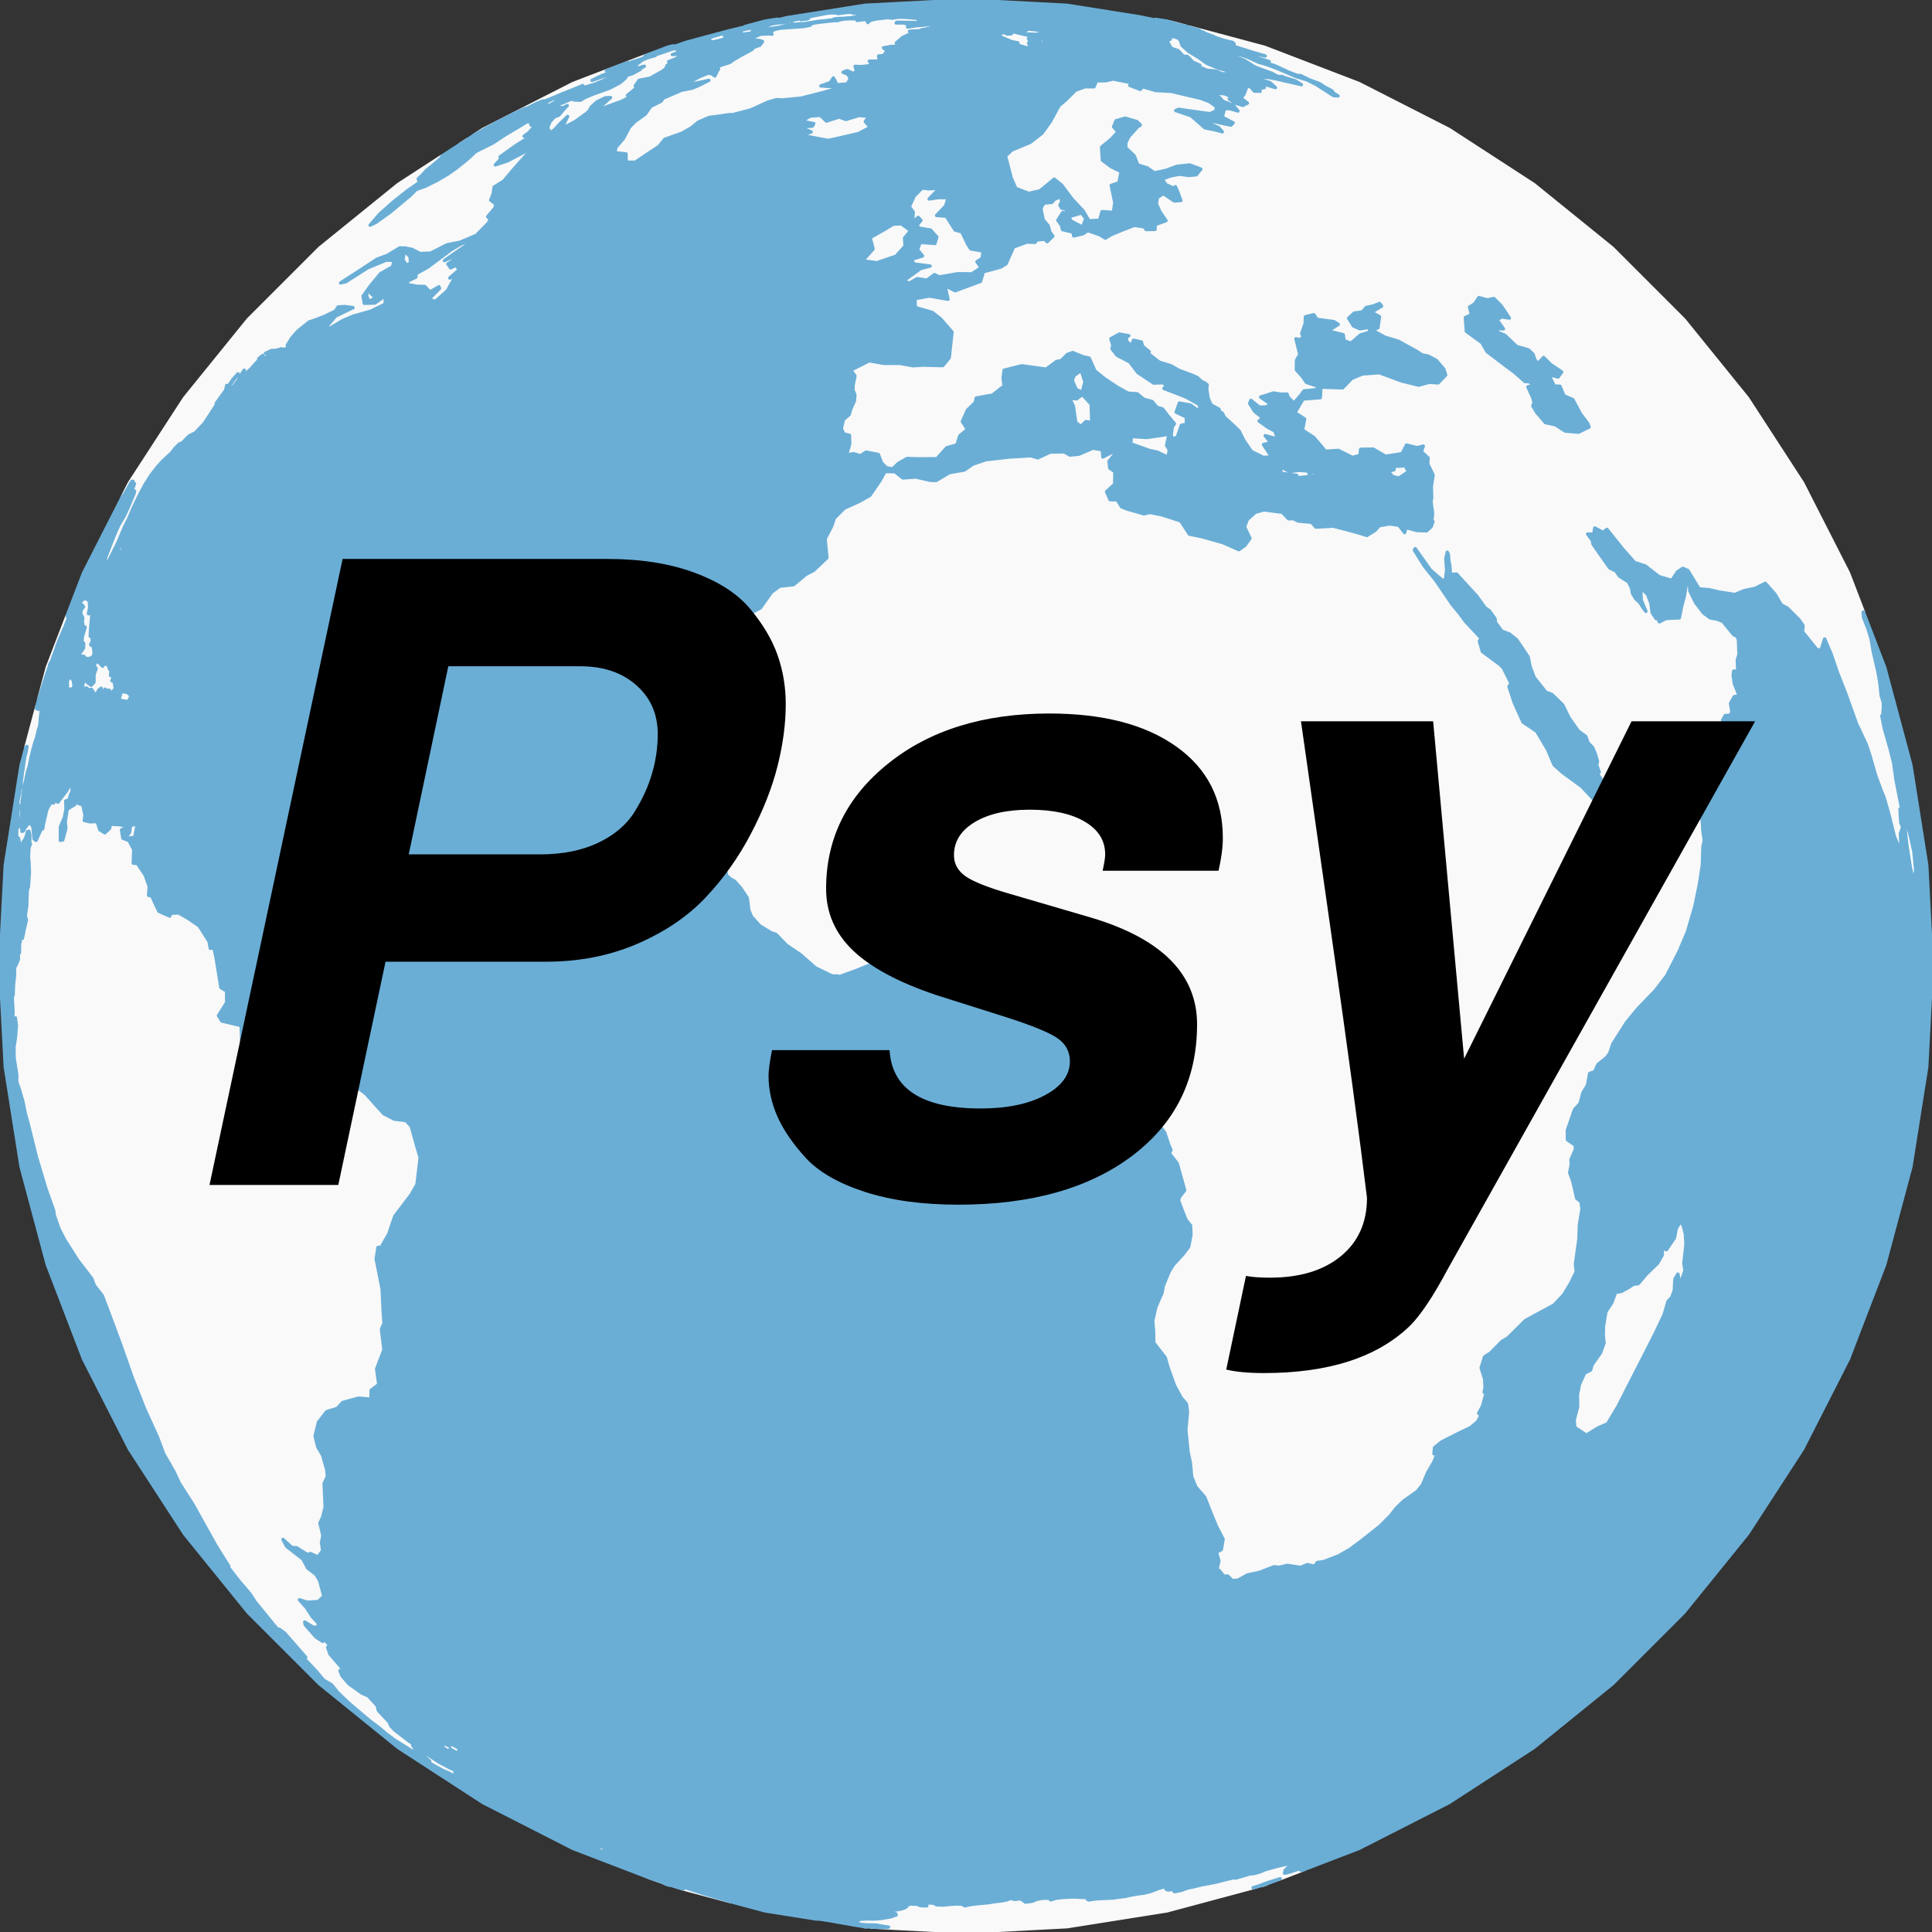 <?xml version="1.0" encoding="utf-8" standalone="no"?>
<!DOCTYPE svg PUBLIC "-//W3C//DTD SVG 1.1//EN"
  "http://www.w3.org/Graphics/SVG/1.1/DTD/svg11.dtd">
<!-- Created with matplotlib (https://matplotlib.org/) -->
<svg height="576pt" version="1.1" viewBox="0 0 576 576" width="576pt" xmlns="http://www.w3.org/2000/svg" xmlns:xlink="http://www.w3.org/1999/xlink">
 <rect x="0" y="0" width="576" height="576" fill="#333333" stroke="none"/>
 <defs>
  <style type="text/css">
*{stroke-linecap:butt;stroke-linejoin:round;}
  </style>
 </defs>
 <g id="figure_1">
  <g id="patch_1">
   <path d="M 0 576
L 576 576
L 576 0
L 0 0
z
" style="fill:none;"/>
  </g>
  <g id="axes_1">
   <g id="patch_2">
    <path d="M 576 288
L 574.422 318.104
L 569.707 347.879
L 561.904 376.997
L 551.101 405.14
L 537.415 432
L 520.997 457.282
L 502.026 480.71
L 480.71 502.026
L 457.282 520.997
L 432 537.415
L 405.14 551.101
L 376.997 561.904
L 347.879 569.707
L 318.104 574.422
L 288 576
L 257.896 574.422
L 228.121 569.707
L 199.003 561.904
L 170.86 551.101
L 144 537.415
L 118.718 520.997
L 95.29 502.026
L 73.974 480.71
L 55.003 457.282
L 38.585 432
L 24.899 405.14
L 14.096 376.997
L 6.293 347.879
L 1.578 318.104
L 0 288
L 1.578 257.896
L 6.293 228.121
L 14.096 199.003
L 24.899 170.86
L 38.585 144
L 55.003 118.718
L 73.974 95.29
L 95.29 73.974
L 118.718 55.003
L 144 38.585
L 170.86 24.899
L 199.003 14.096
L 228.121 6.293
L 257.896 1.578
L 288 0
L 318.104 1.578
L 347.879 6.293
L 376.997 14.096
L 405.14 24.899
L 432 38.585
L 457.282 55.003
L 480.71 73.974
L 502.026 95.29
L 520.997 118.718
L 537.415 144
L 551.101 170.86
L 561.904 199.003
L 569.707 228.121
L 574.422 257.896
L 576 288
L 576 288
" style="fill:#ffffff;"/>
   </g>
   <g id="PathCollection_1">
    <path clip-path="url(#p9f79fa544f)" d="M 203.761 563.179
L 202.413 562.754
L 200.471 562.132
L 198.552 561.5
L 196.841 560.923
L 195.082 560.3
L 193.429 559.686
L 192.117 559.147
L 190.602 558.521
L 189.022 557.882
L 187.025 557.108
L 185.255 556.4
L 183.694 555.668
L 182.871 555.22
L 181.821 554.638
L 181.083 554.163
L 180.564 553.739
L 179.143 552.979
L 178.532 552.538
L 178.1 552.144
L 178.817 552.189
L 178.21 551.674
L 178.181 551.402
L 178.617 551.304
L 178.441 550.913
L 177.891 550.372
L 178.373 550.263
L 180.049 550.878
L 180.868 551.485
L 180.81 551.903
L 181.158 552.258
L 179.721 551.827
L 179.213 551.885
L 179.423 552.235
L 179.702 552.613
L 180.402 553.102
L 181.858 553.828
L 183.428 554.537
L 185.228 555.227
L 185.548 555.55
L 185.022 555.545
L 185.926 556.062
L 186.741 556.53
L 188.048 557.192
L 189.502 557.811
L 191.522 558.561
L 193.263 559.159
L 194.903 559.66
L 196.831 560.271
L 198.804 560.944
L 200.536 561.547
L 202.411 562.176
L 204.174 562.727
L 205.96 563.301
L 209.922 564.594
L 211.701 565.124
L 213.402 565.641
L 215.272 566.171
L 217.4 566.803
L 218.02 567
L 210.891 565.09
z
" style="fill:#f9f9f9;stroke:#f9f9f9;"/>
    <path clip-path="url(#p9f79fa544f)" d="M 376.353 562.077
L 377.354 561.756
L 377.542 561.695
L 377.542 561.695
L 376.997 561.904
z
" style="fill:#f9f9f9;stroke:#f9f9f9;"/>
    <path clip-path="url(#p9f79fa544f)" d="M 381.674 560.109
L 380.004 560.632
L 377.873 561.318
L 376.239 561.893
L 377.006 561.713
L 375.187 562.317
L 373.586 562.818
L 347.879 569.707
L 318.104 574.422
L 288 576
L 261.298 574.601
L 261.706 574.593
L 262.292 574.575
L 263.306 574.595
L 264.394 574.598
L 264.898 574.538
L 263.524 574.344
L 262.332 574.147
L 261.421 573.945
L 259.96 573.886
L 258.773 573.885
L 257.292 573.795
L 256.009 573.565
L 253.968 573.102
L 253.727 572.98
L 254.3 572.892
L 255.173 572.812
L 255.542 572.661
L 255.978 572.504
L 255.935 572.247
L 256.937 572.175
L 258.057 572.128
L 258.624 572.096
L 260.222 572.132
L 261.58 572.082
L 262.616 571.971
L 263.615 571.821
L 264.53 571.662
L 265.74 571.438
L 266.364 571.169
L 267.169 570.929
L 267.046 570.566
L 265.324 570.302
L 265.246 569.9
L 265.76 569.599
L 266.988 569.426
L 268.297 569.208
L 269.46 568.895
L 270.251 568.477
L 270.567 567.945
L 271.467 567.638
L 273.413 567.737
L 274.429 568.14
L 276.325 568.208
L 276.158 567.771
L 276.749 567.307
L 278.554 567.443
L 279.139 567.893
L 281.068 567.977
L 283.085 567.78
L 285.087 567.646
L 286.933 567.72
L 287.638 568.206
L 289.399 567.814
L 291.067 567.599
L 292.946 567.426
L 294.818 567.248
L 296.592 566.944
L 298.526 566.731
L 300.091 566.442
L 301.339 565.972
L 302.434 566.288
L 304.291 566.086
L 305.122 566.672
L 305.746 567.099
L 307.776 566.822
L 308.909 566.31
L 310.896 565.918
L 313.017 565.948
L 313.207 566.415
L 315.027 565.9
L 316.963 565.699
L 318.954 565.593
L 320.656 565.568
L 322.278 565.667
L 323.905 565.688
L 324.065 566.098
L 324.539 566.44
L 326.551 566.152
L 328.425 566.03
L 330.148 565.959
L 331.867 565.86
L 333.661 565.612
L 335.504 565.381
L 337.457 564.946
L 339.282 564.632
L 341.037 564.415
L 342.864 563.967
L 345.092 563.129
L 346.82 562.586
L 347.978 562.726
L 347.609 563.21
L 348.217 563.473
L 349.922 563.262
L 349.902 563.704
L 350.18 563.996
L 352.26 563.563
L 354.039 562.902
L 355.81 562.549
L 358.259 561.938
L 360.021 561.622
L 362.231 561.187
L 363.981 560.759
L 365.852 560.287
L 367.61 559.845
L 368.436 559.921
L 370.811 559.231
L 372.596 558.69
L 373.723 558.601
L 375.592 558.093
L 377.1 557.458
L 379.146 556.861
L 380.882 556.397
L 382.685 555.972
L 384.086 555.697
L 384.906 555.674
L 385.615 555.713
L 385.457 556.09
L 383.893 556.844
L 383.523 557.3
L 383.06 557.687
L 383.77 557.716
L 383.298 558.089
L 382.937 558.435
L 383.547 558.395
L 385.053 557.945
L 387.499 557.105
L 387.373 557.338
L 387.651 557.394
L 387.864 557.455
L 388.238 557.441
L 388.933 557.288
L 387.992 557.684
z
" style="fill:#f9f9f9;stroke:#f9f9f9;"/>
    <path clip-path="url(#p9f79fa544f)" d="M 259.776 574.521
L 259.736 574.505
L 260.456 574.557
L 260.116 574.539
z
" style="fill:#f9f9f9;stroke:#f9f9f9;"/>
    <path clip-path="url(#p9f79fa544f)" d="M 257.595 574.375
L 258.275 574.442
L 258.275 574.442
L 257.896 574.422
z
" style="fill:#f9f9f9;stroke:#f9f9f9;"/>
    <path clip-path="url(#p9f79fa544f)" d="M 130.757 525.277
L 134.498 527.261
L 137.107 528.274
L 138.432 529.534
L 137.512 529.453
L 135.595 528.373
L 136.761 529.399
L 137.024 530.041
L 135.469 529.486
L 133.58 528.499
L 132.013 527.855
L 128.686 526.002
L 125.703 524.235
L 120.22 520.654
L 121.708 521.477
L 125.508 523.755
L 128.122 525.1
L 126.866 523.925
L 124.594 522.035
L 124.012 521.062
L 125.231 521.583
L 125.232 521.583
L 127.388 523.02
z
" style="fill:#f9f9f9;stroke:#f9f9f9;"/>
    <path clip-path="url(#p9f79fa544f)" d="M 133.713 519.508
L 136.539 521.02
L 137.213 521.973
L 136.063 522.532
L 134.162 521.41
L 134.41 522.52
L 132.1 521.092
L 131.884 519.61
L 134.081 520.549
z
" style="fill:#f9f9f9;stroke:#f9f9f9;"/>
    <path clip-path="url(#p9f79fa544f)" d="M 463.317 512.324
L 461.338 512.934
L 463.205 511.274
L 464.841 509.929
L 465.644 509.258
L 465.287 510.087
L 465.904 510.228
L 465.261 510.82
z
" style="fill:#f9f9f9;stroke:#f9f9f9;"/>
    <path clip-path="url(#p9f79fa544f)" d="M 502.654 370.915
L 502.022 376.621
L 502.356 378.765
L 501.554 381.076
L 500.697 382.528
L 500.252 379.858
L 499.36 381.324
L 499.167 384.769
L 498.424 386.797
L 497.307 387.972
L 496.136 391.964
L 493.5 397.516
L 490.197 404.027
L 485.675 412.843
L 482.456 419.201
L 479.285 424.482
L 476.378 425.761
L 472.963 427.867
L 471.51 426.908
L 469.467 425.554
L 469.328 423.3
L 470.363 419.378
L 470.269 415.905
L 470.906 412.687
L 472.433 409.368
L 474.212 408.45
L 474.636 406.931
L 477.179 403.321
L 478.241 400.36
L 478 398.237
L 478.059 395.363
L 478.771 391.084
L 480.552 388.357
L 481.648 385.329
L 483.395 385.008
L 485.495 383.872
L 486.924 382.904
L 488.41 382.707
L 490.863 379.829
L 494.16 376.64
L 495.605 374.141
L 495.542 372.137
L 496.821 372.579
L 499.213 369.065
L 499.776 366.161
L 501.203 363.892
L 501.972 365.854
L 502.456 367.819
z
" style="fill:#f9f9f9;stroke:#f9f9f9;"/>
    <path clip-path="url(#p9f79fa544f)" d="M 40.174 249.642
L 38.108 249.872
L 37.758 249.356
L 38.652 248.101
L 38.925 246.134
L 40.392 245.707
L 40.866 245.959
z
" style="fill:#f9f9f9;stroke:#f9f9f9;"/>
    <path clip-path="url(#p9f79fa544f)" d="M 38.9 208.108
L 38.037 209.225
L 36.595 208.909
L 35.448 208.855
L 35.958 206.774
L 36.435 206.127
L 37.97 206.467
L 38.831 207.084
z
" style="fill:#f9f9f9;stroke:#f9f9f9;"/>
    <path clip-path="url(#p9f79fa544f)" d="M 29.569 197.544
L 30.572 198.632
L 31.033 197.87
L 32.215 198.196
L 32.738 199.652
L 33.203 199.635
L 32.941 201.397
L 33.881 201.514
L 33.367 202.926
L 34.069 203.271
L 34.371 205.219
L 33.12 207.03
L 32.625 205.801
L 31.792 205.824
L 31.321 205.467
L 30.756 206.272
L 30.048 206.417
L 30.168 205.193
L 29.435 205.752
L 27.815 208.886
L 27.654 208.019
L 28 206.617
L 27.274 205.538
L 26.497 205.684
L 25.761 205.094
L 24.852 205.803
L 24.626 204.095
L 25.234 202.588
L 26.235 203.619
L 27.161 204.303
L 28.016 203.38
L 28.037 201.128
L 28.654 199.31
L 28.036 198.318
L 28.792 197.094
z
" style="fill:#f9f9f9;stroke:#f9f9f9;"/>
    <path clip-path="url(#p9f79fa544f)" d="M 26.73 181.126
L 26.372 182.988
L 27.427 182.833
L 27.324 184.069
L 27.036 187.303
L 26.893 189.669
L 27.281 189.735
L 27.604 190.932
L 27.031 192.231
L 27.84 192.718
L 28.093 194.953
L 27.55 196.017
L 26.508 196.355
L 25.618 196.323
L 24.961 195.672
L 23.28 195.559
L 24.912 193.187
L 24.936 191.798
L 24.413 191.224
L 24.59 189.726
L 25.391 186.956
L 24.816 186.913
L 24.532 185.284
L 24.686 184.184
L 24.044 182.938
L 24.186 181.89
L 24.905 180.878
L 24.393 180.248
L 23.004 182.375
L 22.766 182.272
L 22.239 183.351
L 21.806 183.661
L 21.8 183.046
L 22.607 181.821
L 23.394 180.232
L 24.042 179.382
L 24.687 178.684
L 25.307 178.544
L 25.671 178.132
L 26.098 178.807
L 26.643 179.172
z
" style="fill:#f9f9f9;stroke:#f9f9f9;"/>
    <path clip-path="url(#p9f79fa544f)" d="M 420.777 137.483
L 419.189 139.445
L 419.739 140.236
L 419.976 140.577
L 417.089 142.536
L 415.185 142.069
L 413.754 140.38
L 415.344 140.13
L 415.58 140.093
L 415.698 139.027
L 418.186 138.944
z
" style="fill:#f9f9f9;stroke:#f9f9f9;"/>
    <path clip-path="url(#p9f79fa544f)" d="M 382.003 139.222
L 384.446 140.594
L 387.276 140.232
L 390.119 140.424
L 390.249 141.179
L 392.107 140.576
L 392.024 141.87
L 386.772 142.46
L 386.611 141.744
L 381.805 141.08
z
" style="fill:#f9f9f9;stroke:#f9f9f9;"/>
    <path clip-path="url(#p9f79fa544f)" d="M 348.535 129.45
L 347.799 132.8
L 348.624 134.1
L 348.217 136.309
L 344.952 134.772
L 342.893 134.356
L 337.111 132.311
L 337.31 130.137
L 341.883 130.429
L 345.711 129.885
z
" style="fill:#f9f9f9;stroke:#f9f9f9;"/>
    <path clip-path="url(#p9f79fa544f)" d="M 322.678 117.62
L 325.313 120.477
L 325.5 125.936
L 323.72 125.699
L 322.313 127.11
L 320.726 126.025
L 320.006 121.05
L 318.875 118.728
L 320.965 118.904
z
" style="fill:#f9f9f9;stroke:#f9f9f9;"/>
    <path clip-path="url(#p9f79fa544f)" d="M 323.461 113.806
L 322.661 116.931
L 320.866 116.132
L 319.67 113.441
L 320.221 111.95
L 322.36 110.402
z
" style="fill:#f9f9f9;stroke:#f9f9f9;"/>
    <path clip-path="url(#p9f79fa544f)" d="M 110.491 87.371
L 111.182 88.048
L 112.755 88.198
L 110.642 89.546
L 109.839 89.682
L 109.248 87.806
L 109.974 86.539
L 111.558 85.542
z
" style="fill:#f9f9f9;stroke:#f9f9f9;"/>
    <path clip-path="url(#p9f79fa544f)" d="M 121.822 78.888
L 121.011 78.826
L 120.139 77.423
L 120.442 75.585
L 121.218 75.39
L 122.257 76.57
L 122.392 78.251
z
" style="fill:#f9f9f9;stroke:#f9f9f9;"/>
    <path clip-path="url(#p9f79fa544f)" d="M 136.491 74.883
L 132.498 77.692
L 134.747 76.695
L 135.283 77.581
L 133.535 78.693
L 134.321 79.845
L 135.952 79.112
L 136.921 80.404
L 134.081 82.887
L 135.985 82.45
L 134.647 84.348
L 133.435 86.631
L 129.982 89.702
L 128.94 89.728
L 128.161 88.885
L 131.04 86
L 130.87 85.481
L 125.972 88.304
L 124.923 88.032
L 127.715 86.52
L 126.627 85.42
L 124.447 85.366
L 121.085 84.77
L 121.769 83.685
L 123.973 82.605
L 124.1 81.547
L 127.489 79.666
L 134.454 74.494
L 137.387 72.738
L 140.022 71.795
L 140.697 72.044
L 139.475 72.899
z
" style="fill:#f9f9f9;stroke:#f9f9f9;"/>
    <path clip-path="url(#p9f79fa544f)" d="M 267.162 76.371
L 261.408 78.332
L 257.157 77.75
L 260.303 74.235
L 259.43 70.822
L 263.874 68.312
L 266.303 66.827
L 268.714 66.721
L 271.522 68.752
L 269.666 70.992
L 269.848 73.374
z
" style="fill:#f9f9f9;stroke:#f9f9f9;"/>
    <path clip-path="url(#p9f79fa544f)" d="M 323.735 65.072
L 322.771 67.704
L 319.355 65.938
L 318.638 64.623
L 322.404 63.503
z
" style="fill:#f9f9f9;stroke:#f9f9f9;"/>
    <path clip-path="url(#p9f79fa544f)" d="M 280.142 56.066
L 277.023 59.316
L 279.796 58.913
L 282.736 58.94
L 281.903 61.443
L 279.231 64.242
L 282.127 64.455
L 284.756 68.591
L 286.742 69.117
L 288.555 72.882
L 289.424 74.207
L 293.117 74.844
L 292.816 77.02
L 291.265 78.029
L 292.557 79.815
L 289.75 81.647
L 285.497 81.614
L 280.041 82.567
L 278.592 81.868
L 276.375 83.509
L 273.443 83.09
L 271.063 84.426
L 269.429 83.703
L 274.441 80.052
L 277.303 79.318
L 272.455 78.708
L 271.719 77.332
L 275.033 76.296
L 273.534 74.459
L 274.319 72.268
L 278.739 72.595
L 279.299 70.671
L 277.441 68.597
L 273.978 68.002
L 273.388 67.122
L 274.582 65.695
L 273.75 64.81
L 272.044 66.307
L 272.271 63.245
L 271.099 61.638
L 272.534 58.472
L 274.907 56.049
L 276.965 56.3
z
" style="fill:#f9f9f9;stroke:#f9f9f9;"/>
    <path clip-path="url(#p9f79fa544f)" d="M 259.178 34.684
L 257.973 36.236
L 259.495 37.968
L 255.939 39.83
L 248.974 41.436
L 246.887 41.858
L 244.327 41.39
L 239.081 40.378
L 241.833 39.324
L 238.38 37.939
L 242.188 37.586
L 242.611 36.859
L 239.012 36.14
L 241.492 34.621
L 244.574 34.373
L 246.398 36.104
L 250.168 34.882
L 252.184 35.633
L 256.057 34.438
z
" style="fill:#f9f9f9;stroke:#f9f9f9;"/>
    <path clip-path="url(#p9f79fa544f)" d="M 192.321 16.661
L 195.739 15.507
L 198.991 14.551
L 198.064 14.976
L 195.868 15.805
L 190.436 17.844
L 188.17 18.547
L 187.133 19.182
L 182.335 21.014
L 186.014 19.81
L 183.048 21.162
L 179.57 22.5
L 176.508 23.963
L 179.971 22.74
L 184.089 21.239
L 189.243 19.272
L 189.105 19.621
L 188.714 20.106
L 186.734 21.213
L 184.45 22.148
L 181.783 23.044
L 179.513 24.2
L 177.245 25.146
L 173.529 26.23
L 172.531 26.303
L 173.74 25.509
L 171.392 26.482
L 167.418 28.07
L 165.398 28.95
L 162.24 30.203
L 161.896 30.074
L 160 30.854
L 157.084 32.301
L 156.586 32.353
L 153.106 33.97
L 148.312 36.409
L 144.947 38.246
L 141.154 40.433
L 144 38.585
L 170.86 24.899
L 180.781 21.09
L 180.77 21.099
L 185.394 19.364
L 187.249 18.608
L 187.249 18.608
z
" style="fill:#f9f9f9;stroke:#f9f9f9;"/>
    <path clip-path="url(#p9f79fa544f)" d="M 10.963 210.693
L 10.913 210.978
L 10.876 211.21
L 11.153 210.454
L 11.227 210.505
L 11.134 210.938
L 11.235 210.764
L 11.224 211.395
L 11.39 211.463
L 11.642 211.064
L 11.835 210.574
L 11.875 210.957
L 11.871 211.386
L 12.007 211.382
L 12.209 211.047
L 12.22 211.908
L 12.264 212.082
L 12.159 213.112
L 12.007 214.318
L 12.002 215.212
L 11.793 216.656
L 11.62 217.085
L 11.306 218.148
L 10.907 219.97
L 10.361 221.531
L 9.823 223.447
L 9.297 225.585
L 9.037 226.869
L 8.559 229.084
L 8.37 229.5
L 7.871 231.559
L 7.639 232.886
L 7.275 234.056
L 7.036 235.405
L 6.962 236.279
L 6.601 239.067
L 6.471 241.219
L 6.402 243.53
L 6.347 245.46
L 6.166 246.5
L 6.407 246.895
L 6.537 246.532
L 6.548 247.868
L 6.977 247.72
L 7.513 246.65
L 8.185 245.91
L 8.729 244.574
L 9.189 245.099
L 9.074 245.57
L 9.584 245.976
L 9.895 247.021
L 10.001 248.65
L 10.196 250.181
L 10.746 250.557
L 12.151 247.408
L 12.734 247.053
L 13.015 245.418
L 13.97 241.315
L 15.118 239.261
L 15.962 239.429
L 16.264 238.433
L 17.261 239.167
L 18.876 237
L 19.675 236.057
L 20.896 233.883
L 21.383 234.328
L 21.532 235.729
L 20.893 237.31
L 20.621 238.464
L 19.6 238.801
L 19.682 241.175
L 19.199 243.757
L 18.03 246.453
L 17.99 250.545
L 18.719 250.399
L 19.646 246.904
L 19.443 245.034
L 20.026 241.267
L 22.422 239.765
L 22.64 237.382
L 23.536 235.969
L 23.468 239.579
L 24.678 239.941
L 25.344 242.958
L 25.129 244.613
L 26.802 245.014
L 28.972 244.928
L 29.754 247.372
L 31.237 248.285
L 32.679 246.954
L 32.912 245.71
L 35.673 245.89
L 38.42 246.278
L 36.228 247.419
L 36.635 249.893
L 38.437 250.571
L 39.885 253.304
L 39.723 257.352
L 41.016 257.436
L 41.84 258.758
L 43.275 260.838
L 44.498 264.321
L 44.299 266.904
L 45.276 267.163
L 46.464 269.8
L 47.371 271.687
L 50.588 273.125
L 50.966 272.261
L 53.29 272.19
L 56.299 273.917
L 57.258 274.588
L 59.371 276.03
L 62.317 280.626
L 62.708 282.736
L 63.785 282.616
L 64.414 285.473
L 65.864 294.435
L 67.562 295.442
L 67.585 298.911
L 65.136 302.782
L 66.128 304.396
L 71.9 305.772
L 72.068 310.799
L 74.573 307.764
L 78.888 309.967
L 84.761 313.541
L 86.572 316.618
L 86.067 319.33
L 90.22 318.146
L 97.513 321.359
L 103.19 321.591
L 109.087 326.121
L 114.397 332.029
L 117.56 333.661
L 121.033 334.079
L 122.596 335.733
L 124.375 342.109
L 125.268 345.13
L 124.32 353.141
L 122.57 356.202
L 117.7 362.608
L 115.901 367.908
L 113.628 371.884
L 112.684 371.912
L 112.158 375.362
L 113.931 384.292
L 114.267 391.472
L 114.504 394.525
L 113.727 396.278
L 114.47 402.417
L 112.29 408.129
L 112.929 412.773
L 110.643 414.512
L 110.609 417.143
L 106.901 416.837
L 102.185 418.119
L 100.523 419.905
L 97.372 420.884
L 94.919 424.071
L 93.94 428.184
L 94.75 431.399
L 96.185 433.841
L 97.404 438.13
L 97.621 440.146
L 96.628 442.279
L 96.942 449.332
L 96.191 452.354
L 95.384 454.073
L 96.26 457.81
L 95.86 459.922
L 96.215 462.31
L 94.787 464.188
L 92.582 463.177
L 91.585 463.441
L 88.46 461.453
L 87.026 461.374
L 84.362 458.968
L 85.469 461.042
L 90.338 464.834
L 91.736 467.503
L 94.199 469.388
L 95.313 471.265
L 96.547 475.891
L 94.926 477.484
L 91.596 477.674
L 89.284 476.964
L 91.339 479.267
L 93.102 481.988
L 94.885 483.898
L 94.856 485.008
L 93.517 485.209
L 90.85 483.591
L 91.01 484.434
L 94.236 488.076
L 96.231 489.353
L 96.166 488.384
L 98.233 490.326
L 97.688 491.161
L 98.369 493.12
L 101.337 496.573
L 102.711 498.341
L 101.357 498.084
L 101.953 499.603
L 104.069 502.044
L 107.855 504.741
L 109.86 505.664
L 112.425 508.477
L 112.804 509.963
L 116.115 513.472
L 116.437 514.453
L 117.661 515.781
L 121.826 518.991
L 124.715 520.867
L 124.051 520.614
L 123.043 520.369
L 123.45 520.97
L 123.89 521.798
L 127.292 524.442
L 126.977 524.404
L 124.687 523.198
L 121.005 520.891
L 117.779 518.883
L 115.106 516.903
L 113.113 515.196
L 110.202 513.01
L 103.787 507.576
L 100.659 504.565
L 98.857 502.31
L 96.464 500.895
L 94.213 498.184
L 88.854 492.535
L 91.155 494.101
L 84.871 486.908
L 83.283 485.738
L 87.041 490.127
L 85.939 489.432
L 81.583 484.366
L 76.09 477.607
L 74.498 475.173
L 71.232 471.346
L 67.817 466.942
L 68.205 466.955
L 64.343 460.77
L 60.857 454.544
L 57.528 448.557
L 53.466 442.2
L 51.88 438.806
L 48.819 433.467
L 46.903 428.376
L 43.046 419.912
L 39.425 410.708
L 35.867 400.613
L 33.031 392.997
L 30.522 386.317
L 28.107 383.215
L 27.384 381.239
L 23.113 375.673
L 19.33 369.712
L 17.626 366.431
L 16.153 362.271
L 16.009 360.944
L 13.623 354.216
L 10.805 344.777
L 8.277 334.568
L 7.577 332.14
L 6.815 328.357
L 5.765 324.786
L 4.98 322.468
L 5.003 320.387
L 4.2 315.428
L 4.171 312.069
L 4.614 309.26
L 4.88 305.756
L 4.597 303.479
L 4.368 305.636
L 3.787 303.186
L 3.897 301.864
L 3.644 297.249
L 3.914 296.646
L 4.034 293.607
L 4.36 290.545
L 4.319 288.471
L 4.822 287.634
L 5.51 285.936
L 5.42 284.324
L 5.796 284.107
L 5.839 281.581
L 6.149 279.867
L 6.674 279.744
L 7.286 276.778
L 7.868 274.317
L 7.543 272.969
L 7.967 270.147
L 8.122 265.481
L 8.483 264.262
L 8.764 259.976
L 8.65 257.15
L 8.488 255.573
L 8.632 252.797
L 9.068 251.574
L 8.862 251.127
L 8.919 249.407
L 8.653 247.817
L 8.202 247.946
L 7.759 249.586
L 7.226 250.661
L 7.018 250.74
L 6.79 251.733
L 6.827 254.635
L 6.511 255.154
L 6.297 255.829
L 5.888 255.883
L 6.141 252.838
L 5.927 253.627
L 5.719 253.193
L 5.848 251.109
L 5.608 250.602
L 5.518 249.909
L 5.242 249.733
L 5.069 250.797
L 5.105 249.997
L 4.948 248.663
L 4.991 247.534
L 5.187 246.723
L 5.338 245.612
L 5.379 244.308
L 5.339 243.166
L 5.281 242.385
L 5.499 240.911
L 5.538 239.916
L 5.315 241.379
L 5.028 242.474
L 5.167 241.005
L 5.128 240.379
L 5.253 239.325
L 5.528 237.826
L 5.867 236.33
L 5.898 235.515
L 6.165 234.662
L 6.35 232.965
L 6.609 230.784
L 6.896 229.036
L 7.122 227.317
L 7.509 224.895
L 7.707 224.186
L 7.572 224.992
L 7.669 224.68
L 7.988 223.079
L 8.028 222.526
L 7.736 223.627
L 7.663 223.308
L 7.718 222.804
L 9.341 216.748
z
" style="fill:#f9f9f9;stroke:#f9f9f9;"/>
    <path clip-path="url(#p9f79fa544f)" d="M 20.012 183.591
L 20.112 183.471
L 20.185 183.994
L 20.472 183.846
L 20.143 184.934
L 19.264 187.174
L 18.089 189.746
L 16.997 192.519
L 16.742 193.417
L 15.995 195.402
L 14.694 199.004
L 15.058 197.677
L 15 197.669
L 14.768 198.368
L 14.789 198.469
L 14.359 199.757
L 13.669 201.752
L 13.447 202.528
L 12.897 204.197
L 12.765 204.681
L 12.015 207.056
L 11.639 208.171
L 14.096 199.003
z
" style="fill:#f9f9f9;stroke:#f9f9f9;"/>
    <path clip-path="url(#p9f79fa544f)" d="M 131.688 46.58
L 132.364 46.393
L 130.54 48.015
L 129.015 49.305
L 127.123 50.801
L 126.183 51.888
L 124.678 53.356
L 124.919 53.933
L 124.914 54.483
L 121.329 56.988
L 117.414 60.09
L 113.3 63.731
L 110.359 67.13
L 112.054 66.3
L 116.376 63.208
L 122.322 58.246
L 124.06 56.501
L 126.833 55.515
L 130.359 53.747
L 133.546 51.879
L 136.23 49.974
L 139.331 47.47
L 141.813 45.166
L 146.876 42.664
L 150.502 40.253
L 157.084 36.332
L 158.432 35.916
L 158.182 36.909
L 158.379 37.349
L 160.029 36.872
L 159.208 37.881
L 157.651 39.563
L 156.258 40.603
L 157.392 41.152
L 153.916 43.32
L 149.082 46.761
L 149.312 47.379
L 147.684 49.156
L 151.364 47.927
L 156.72 45.131
L 159.258 44.027
L 156.618 46.572
L 153.255 50.359
L 150.166 54.019
L 147.318 55.772
L 147.061 57.732
L 146.29 59.65
L 147.757 60.781
L 147.646 61.9
L 145.38 64.628
L 146.209 65.215
L 145.62 66.5
L 142.032 70.146
L 139.542 71.217
L 137.157 72.211
L 133.225 73.007
L 128.436 75.455
L 125.239 75.588
L 122.815 74.347
L 120.774 73.944
L 119.169 73.911
L 115.567 76.103
L 112.429 77.268
L 106.07 81.429
L 101.548 84.342
L 103.082 84.002
L 109.56 79.863
L 115.119 77.567
L 117.48 77.618
L 117.052 79.529
L 113.421 81.607
L 110.255 85.483
L 108.247 88.27
L 108.628 90.432
L 111.778 90.353
L 117.042 86.566
L 114.853 89.191
L 114.837 90.676
L 110.643 92.743
L 105.095 94.33
L 102.243 95.554
L 98.249 97.926
L 97.345 97.431
L 99.994 94.269
L 105.243 91.717
L 102.764 91.389
L 100.801 91.519
L 99.968 92.769
L 96.926 94.246
L 94.446 95.225
L 92.145 96.012
L 89.315 98.287
L 88.631 98.87
L 86.914 100.873
L 85.638 102.995
L 86.084 103.219
L 87.104 101.791
L 86.784 102.732
L 85.782 103.803
L 84.417 104.218
L 83.886 103.994
L 82.451 104.435
L 81.787 104.491
L 80.974 104.498
L 79.149 105.352
L 81.375 105.089
L 81.125 105.914
L 78.596 106.634
L 77.906 106.438
L 78.323 105.973
L 77.133 106.951
L 77.297 107.223
L 74.834 109.962
L 71.717 112.763
L 72.428 111.721
L 72.367 111.444
L 72.816 110.351
L 71.364 112.545
L 71.055 113.333
L 69.939 114.845
L 68.448 116.294
L 65.519 119.325
L 65.549 119.133
L 67.872 116.493
L 68.534 114.792
L 70.964 111.454
L 69.459 113.102
L 67.731 115.703
L 67.607 114.894
L 67.26 116.375
L 64.476 120.233
L 64.549 120.612
L 63.642 122.058
L 60.913 126.22
L 58.197 129.083
L 56.401 129.957
L 54.2 132.184
L 53.602 132.276
L 52.186 133.643
L 51.163 135.011
L 48.597 137.372
L 46.945 139.199
L 45.085 141.572
L 43.163 144.585
L 41.531 147.674
L 39.657 151.553
L 38.277 154.851
L 37.267 156.773
L 34.973 162.148
L 33.457 165.18
L 32.579 166.926
L 31.084 169.607
L 30.595 170.066
L 30.497 169.321
L 31.324 167.262
L 31.567 166.07
L 33.13 161.98
L 34.595 158.37
L 35.417 156.568
L 37.097 153.7
L 38.265 151.166
L 39.926 147.204
L 40.129 146.389
L 38.585 147.987
L 38.643 147.701
L 39.644 145.485
L 40.084 144.174
L 39.506 144.292
L 39.65 143.479
L 39.406 143.488
L 39.032 143.932
L 38.33 145.228
L 37.32 146.987
L 36.843 147.931
L 36.511 148.432
L 36.861 147.646
L 36.395 148.331
L 36.407 148.274
L 38.585 144
L 55.003 118.718
L 73.974 95.29
L 95.29 73.974
L 118.718 55.003
z
" style="fill:#f9f9f9;stroke:#f9f9f9;"/>
    <path clip-path="url(#p9f79fa544f)" d="M 139.304 41.634
L 138.965 41.907
L 137.155 43.03
L 138.23 42.332
z
" style="fill:#f9f9f9;stroke:#f9f9f9;"/>
    <path clip-path="url(#p9f79fa544f)" d="M 204.703 13.836
L 201.794 14.876
L 205.767 13.782
L 208.137 13.493
L 203.584 15.266
L 200.452 16.282
L 202.359 16.077
L 204.514 15.569
L 202.925 16.664
L 201.282 17.632
L 199.337 18.391
L 201.228 18.251
L 198.878 19.499
L 198.488 20.536
L 197.259 21.396
L 193.82 23.306
L 190.548 23.948
L 189.385 25.605
L 189.687 26.292
L 187.061 28.442
L 188.215 28.824
L 185.065 30.31
L 178.674 32.641
L 179.319 31.467
L 182.034 29.087
L 180.497 29.148
L 177.96 30.38
L 176.342 31.858
L 175.582 33.14
L 174.854 33.827
L 171.414 36.287
L 168.166 37.976
L 168.074 37.083
L 169.236 34.709
L 166.837 37.031
L 165.307 38.709
L 164.041 39.612
L 163.244 38.105
L 163.977 36.284
L 165.184 34.895
L 166.632 34.296
L 167.864 32.831
L 169.114 31.466
L 167.853 32.123
L 165.655 31.951
L 166.801 31.023
L 170.369 29.522
L 171.338 29.818
L 173.018 29.901
L 174.401 29.066
L 176.8 28.058
L 181.846 26.238
L 183.652 25.293
L 184.966 24.547
L 186.365 23.356
L 187.007 22.392
L 188.43 22.012
L 190.851 20.703
L 190.788 20.469
L 192.095 19.742
L 190.554 20.191
L 189.431 20.152
L 189.723 19.211
L 190.854 18.388
L 191.465 17.893
L 193.109 17.185
L 195.306 16.587
L 195.294 16.379
L 200.127 14.746
L 204.423 13.512
L 206.417 13.052
L 207.881 12.989
z
" style="fill:#f9f9f9;stroke:#f9f9f9;"/>
    <path clip-path="url(#p9f79fa544f)" d="M 368.232 21.632
L 368.05 21.869
L 364.454 22.012
L 362.498 21.209
L 359.714 20.913
L 357.552 19.942
L 357.716 19.448
L 355.611 18.492
L 354.032 16.843
L 352.792 16.733
L 351.222 15.088
L 349.202 14.412
L 348.614 13.413
L 347.962 12.19
L 348.951 11.626
L 348.134 10.973
L 348.409 10.625
L 350.501 11.075
L 351.624 11.555
L 352.114 12.585
L 352.445 13.573
L 354.396 15.334
L 357.265 17.069
L 359.812 18.881
L 363.264 20.343
z
" style="fill:#f9f9f9;stroke:#f9f9f9;"/>
    <path clip-path="url(#p9f79fa544f)" d="M 353.403 7.774
L 352.252 7.511
L 349.995 6.979
L 347.449 6.355
L 348.495 6.513
L 350.06 6.884
L 350.066 6.88
L 351.735 7.327
z
" style="fill:#f9f9f9;stroke:#f9f9f9;"/>
    <path clip-path="url(#p9f79fa544f)" d="M 555.548 182.443
L 555.456 182.631
L 555.598 184.102
L 556.973 187.598
L 557.868 190.598
L 558.511 194.367
L 559.906 200.419
L 560.477 203.744
L 560.841 207.297
L 561.502 209.511
L 561.512 210.906
L 561.344 213.01
L 561.046 213.46
L 561.809 217.28
L 563.593 223.523
L 564.591 227.556
L 565.253 232.394
L 566.883 240.766
L 566.464 241.225
L 566.688 245.191
L 567.24 246.694
L 566.576 248.486
L 566.731 252.006
L 566.506 253.605
L 564.782 249.366
L 563.1 242.622
L 561.718 237.801
L 560.827 235.616
L 559.166 231.112
L 557.445 225.088
L 556.473 222.109
L 553.505 215.802
L 550.211 206.615
L 547.836 200.608
L 545.869 194.847
L 543.996 190.498
L 542.903 193.89
L 541.613 193.596
L 537.411 188.381
L 537.553 186.503
L 536.362 184.777
L 532.829 181.259
L 531.081 180.356
L 529.182 177.136
L 526.305 173.907
L 523.195 175.437
L 519.96 176.1
L 517.236 177.242
L 512.468 176.496
L 509.499 175.804
L 506.547 175.583
L 503.207 170.092
L 501.693 169.439
L 500.113 170.504
L 498.429 173.047
L 494.604 171.912
L 490.478 168.711
L 487.316 167.707
L 483.7 163.602
L 479.101 157.824
L 477.903 158.706
L 475.466 157.406
L 475.137 159.259
L 473.324 159.208
L 474.752 161.131
L 474.911 162.185
L 477.223 165.504
L 479.903 169.317
L 481.741 170.217
L 482.854 171.775
L 485.556 173.503
L 486.441 175.386
L 486.718 176.954
L 487.649 178.472
L 488.948 179.685
L 489.874 181.17
L 490.706 182.265
L 489.313 178.901
L 489.195 176.389
L 489.783 175.809
L 491.175 177.165
L 492.217 179.874
L 492.577 182.68
L 493.739 184.405
L 494.166 184.122
L 494.714 185.394
L 496.66 184.409
L 498.986 184.267
L 500.675 184.21
L 501.359 180.835
L 502.181 177.618
L 502.678 174.565
L 502.78 172.905
L 503.249 173.263
L 503.775 175.195
L 503.778 176.074
L 505.534 179.688
L 507.854 182.717
L 509.869 184.224
L 511.893 184.587
L 513.634 185.238
L 515.684 187.77
L 516.878 189.238
L 517.929 189.709
L 518.295 190.762
L 518.406 193.706
L 518.471 195.091
L 517.957 196.757
L 518.089 200.15
L 516.886 200.059
L 516.72 201.269
L 517.052 203.752
L 518.306 206.918
L 518.237 207.542
L 517.056 207.687
L 515.94 209.705
L 516.327 212.092
L 515.994 213.192
L 514.318 213.367
L 513.574 214.722
L 514.087 216.681
L 513.091 218.196
L 511.439 217.925
L 509.941 219.794
L 508.679 220.225
L 506.874 221.777
L 506.794 224.01
L 507.092 225.686
L 504.541 228.085
L 500.058 230.897
L 497.87 234.656
L 496.496 235.068
L 495.464 234.871
L 493.91 237.102
L 491.952 238.252
L 489.159 238.767
L 488.345 239.125
L 487.81 240.498
L 486.965 240.939
L 486.631 242.244
L 484.89 242.284
L 483.873 243.052
L 481.386 243.004
L 480.008 240.189
L 479.67 237.477
L 478.845 236.068
L 477.516 232.479
L 476.128 230.54
L 476.798 230.243
L 476.017 228.028
L 476.268 227.048
L 475.697 224.923
L 474.823 222.872
L 473.456 221.487
L 472.781 219.563
L 470.578 217.962
L 467.797 214.035
L 465.907 210.168
L 462.66 207.034
L 460.866 206.361
L 457.382 201.958
L 456.15 198.666
L 455.592 195.832
L 452.154 190.722
L 449.97 188.998
L 447.751 188.156
L 445.829 185.542
L 445.738 184.47
L 444.058 182.112
L 442.708 181.14
L 440.31 177.774
L 437.023 174.185
L 434.243 171.14
L 432.437 171.273
L 432.257 168.725
L 431.934 167.119
L 431.821 165.276
L 431.497 164.627
L 431.049 166.514
L 431.302 170.009
L 430.999 172.458
L 430.369 173.312
L 428.716 171.899
L 426.464 169.948
L 421.931 163.57
L 421.673 164.001
L 424.598 168.717
L 428.18 173.199
L 432.966 180.246
L 435.017 182.699
L 436.908 185.271
L 441.591 190.274
L 441.054 191.143
L 441.93 194.215
L 447.318 198.207
L 448.205 199.142
L 450.498 203.76
L 449.873 204.685
L 451.502 209.608
L 454.085 215.298
L 455.762 216.398
L 458.176 218.055
L 461.438 223.553
L 463.29 227.978
L 465.757 230.223
L 471.594 234.499
L 474.088 237.156
L 476.513 239.853
L 477.908 241.464
L 479.904 242.811
L 480.981 244.277
L 481.171 246.346
L 479.287 247.701
L 481.023 248.935
L 482.315 249.756
L 483.291 251.755
L 485.167 253.704
L 486.923 253.572
L 490.045 252.011
L 493.692 251.084
L 496.432 249.261
L 498.028 248.776
L 499.068 247.756
L 500.895 247.397
L 501.911 247.195
L 503.272 246.308
L 504.872 245.634
L 506.08 243.781
L 507.253 243.641
L 507.546 245.003
L 507.712 247.921
L 508.112 250.531
L 507.711 252.399
L 507.538 257.879
L 506.659 263.616
L 505.303 270.208
L 503.079 277.833
L 500.576 283.725
L 496.875 290.945
L 493.513 295.32
L 488.277 300.76
L 484.915 304.853
L 480.842 311.242
L 479.944 313.945
L 479.074 315.194
L 476.385 317.39
L 475.391 319.543
L 473.948 320.015
L 473.288 323.567
L 471.974 325.665
L 471.071 329.028
L 469.429 330.779
L 467.273 337.011
L 467.311 339.795
L 469.658 341.417
L 469.673 342.69
L 468.363 345.739
L 468.452 347.216
L 467.982 349.578
L 469.018 352.552
L 470.066 357.251
L 471.329 358.213
L 471.67 360.348
L 470.881 365.187
L 470.738 369.385
L 469.695 376.866
L 469.944 379.152
L 468.238 382.628
L 466.193 386.017
L 463.271 389.108
L 459.503 391.133
L 454.793 393.693
L 449.468 398.965
L 447.813 399.905
L 444.435 403.349
L 442.613 404.509
L 441.582 407.793
L 442.63 411.128
L 442.759 413.736
L 442.48 415.082
L 443.205 414.815
L 441.996 419.223
L 440.851 421.331
L 441.534 422.037
L 440.485 423.916
L 438.497 425.584
L 434.993 427.258
L 429.796 429.893
L 427.689 431.599
L 427.516 433.409
L 428.405 433.646
L 427.44 435.937
L 425.599 439.112
L 424.106 442.671
L 422.561 444.63
L 419.364 446.889
L 418.447 447.533
L 416.209 449.732
L 414.504 451.913
L 411.459 454.965
L 405.91 459.364
L 402.507 461.899
L 399.111 463.844
L 394.715 465.555
L 392.737 465.842
L 391.913 466.957
L 389.801 466.47
L 387.704 467.295
L 383.798 466.698
L 381.34 467.265
L 379.804 467.118
L 375.406 468.806
L 371.938 469.536
L 369.167 471.083
L 367.378 471.231
L 366.066 469.897
L 364.758 469.865
L 363.466 468.171
L 363.156 468.719
L 362.867 467.681
L 363.4 465.369
L 362.666 462.742
L 364.119 461.977
L 364.653 458.892
L 362.723 455.16
L 361.281 451.733
L 361.276 451.723
L 359.177 446.39
L 356.505 443.285
L 355.272 440.223
L 354.885 436.071
L 354.212 432.962
L 353.542 426.258
L 354.032 420.957
L 353.714 418.532
L 352.142 416.721
L 350.147 413.043
L 348.206 407.634
L 347.427 404.777
L 343.967 400.347
L 343.922 396.792
L 343.665 393.868
L 344.571 389.734
L 346.459 385.387
L 346.822 383.349
L 348.601 379.034
L 349.843 377.055
L 352.75 373.867
L 354.393 371.698
L 355.074 368.118
L 354.953 365.384
L 353.592 363.682
L 352.432 360.762
L 351.357 357.865
L 351.653 356.846
L 353.209 354.88
L 351.893 350.178
L 350.992 346.908
L 348.629 343.839
L 349.116 342.872
L 348.465 341.354
L 347.232 337.66
L 343.282 332.481
L 338.272 327.544
L 335.032 323.481
L 332.043 318.366
L 332.206 316.702
L 333.293 315.088
L 334.499 311.426
L 335.492 307.696
L 334.561 306.953
L 336.236 301.293
L 336.927 297.317
L 334.961 294.024
L 332.692 293.203
L 331.66 290.965
L 330.384 290.261
L 330.423 288.871
L 325.292 290.743
L 323.404 290.5
L 321.5 291.646
L 317.514 291.574
L 314.82 288.453
L 313.149 284.828
L 309.593 281.542
L 305.848 281.627
L 301.445 281.645
L 297.321 282.245
L 293.3 283.327
L 285.459 286.272
L 282.674 287.993
L 278.159 289.44
L 273.704 287.997
L 271.429 288.037
L 267.948 287.035
L 264.747 287.072
L 258.835 287.902
L 255.364 289.32
L 250.422 291.111
L 249.463 290.967
L 248.162 290.996
L 243.083 288.534
L 238.654 284.643
L 234.513 281.827
L 231.283 278.529
L 229.975 278.133
L 226.515 276.045
L 224.06 273.305
L 223.269 271.456
L 222.802 267.736
L 220.796 264.726
L 219.005 262.726
L 217.803 262.051
L 216.651 261.03
L 216.21 258.807
L 215.564 257.69
L 214.218 256.839
L 211.789 254.691
L 209.813 254.311
L 208.808 252.877
L 208.879 252.119
L 207.505 251.024
L 207.271 249.951
L 206.747 246.115
L 207.494 243.927
L 205.845 240.015
L 203.663 238.188
L 205.775 237.305
L 208.293 233.895
L 209.596 231.392
L 209.413 228.729
L 210.904 226.339
L 211.876 221.741
L 211.812 216.906
L 211.495 214.474
L 212.187 212.065
L 211.253 209.734
L 209.104 207.585
L 209.522 205.554
L 209.984 203.331
L 211.846 202.068
L 213.587 199.61
L 213.486 197.985
L 215.401 194.662
L 218.213 191.707
L 219.788 190.979
L 221.272 188.252
L 221.669 185.747
L 223.591 182.884
L 226.698 181.245
L 230 176.554
L 232.466 174.756
L 236.552 174.322
L 240.287 171.233
L 242.574 170.045
L 246.528 166.284
L 245.997 160.631
L 247.979 156.791
L 248.772 154.449
L 251.741 151.486
L 256.085 149.521
L 259.301 147.737
L 262.385 143.242
L 263.855 140.594
L 266.843 140.64
L 269.193 142.496
L 273.095 142.22
L 277.304 143.199
L 279.086 143.251
L 283.068 140.893
L 287.481 140.147
L 290.041 138.371
L 293.919 137.059
L 300.722 136.274
L 307.344 135.886
L 309.406 136.505
L 313.051 134.791
L 317.302 134.713
L 319.012 135.687
L 321.708 135.394
L 325.827 133.618
L 328.647 134.086
L 328.802 136.243
L 331.948 134.62
L 332.34 135.432
L 330.637 137.56
L 330.862 139.547
L 332.385 140.596
L 332.329 144.359
L 329.911 146.598
L 330.962 148.977
L 333.095 149.018
L 334.382 151.098
L 336.034 151.762
L 341.075 153.198
L 342.752 152.781
L 346.29 153.45
L 352.039 155.317
L 354.595 159.25
L 358.44 160.029
L 364.561 161.759
L 369.338 163.88
L 371.115 162.645
L 372.662 160.507
L 371.038 157.097
L 371.853 154.886
L 374.272 152.71
L 376.851 152.013
L 382.356 152.733
L 384.159 154.669
L 385.617 154.633
L 387.041 155.345
L 391.028 155.716
L 392.342 157.152
L 397.451 156.863
L 401.443 157.883
L 405.575 159.033
L 407.52 159.649
L 410.01 158.086
L 411.169 156.727
L 414.314 156.192
L 417.09 156.617
L 418.766 158.784
L 419.162 157.274
L 422.397 158.17
L 425.283 158.262
L 426.672 157.031
L 427.215 155.5
L 426.889 155.262
L 427.115 153.129
L 426.658 149.752
L 426.754 148.608
L 426.833 148.558
L 426.746 144.92
L 427.259 141.758
L 427.263 141.604
L 425.656 138.33
L 425.757 136.519
L 423.759 134.664
L 424.339 132.994
L 422.494 133.48
L 419.339 132.677
L 418.017 135.253
L 413.051 136.027
L 409.425 133.896
L 405.654 133.95
L 405.48 135.754
L 403.23 136.383
L 399.04 134.283
L 395.186 134.54
L 391.691 130.432
L 388.333 128.222
L 388.952 124.913
L 386.066 123.037
L 388.496 118.958
L 393.634 118.554
L 393.818 115.417
L 400.272 115.633
L 402.991 112.829
L 406.136 111.499
L 411.196 111.111
L 417.879 113.577
L 422.961 114.835
L 426.078 113.976
L 428.769 114.15
L 431.002 111.816
L 430.47 110.094
L 428.244 107.472
L 425.811 106.158
L 424.009 105.826
L 422.303 104.714
L 416.864 101.72
L 412.824 100.501
L 409.115 98.436
L 410.824 97.699
L 411.272 94.417
L 408.857 93.056
L 411.899 91.282
L 411.32 90.487
L 409.297 91.243
L 407.318 91.683
L 406.21 92.993
L 403.722 93.355
L 402.076 94.887
L 403.533 97.203
L 405.439 98.024
L 408.222 97.613
L 408.423 98.995
L 405.629 99.85
L 402.791 102.298
L 400.733 101.615
L 400.472 99.786
L 396.657 98.861
L 396.813 98.107
L 398.975 96.697
L 397.675 95.889
L 392.622 95.199
L 391.705 93.824
L 389.205 94.425
L 389.112 96.537
L 388.085 99.444
L 388.61 100.42
L 387.482 101.314
L 386.374 101.003
L 387.525 105.691
L 386.539 107.384
L 386.495 110.25
L 388.457 112.463
L 389.456 113.979
L 392.859 115.136
L 392.648 116.151
L 388.766 116.558
L 387.794 117.873
L 385.734 120.188
L 383.983 118.34
L 383.732 117.502
L 381.605 117.475
L 379.678 117.165
L 375.832 118.384
L 379.001 120.578
L 377.433 121.315
L 375.469 121.394
L 372.945 119.36
L 372.558 120.279
L 374.097 122.698
L 376.472 124.566
L 375.393 125.524
L 377.971 127.365
L 380.121 128.507
L 380.887 130.876
L 377.193 129.89
L 378.89 131.996
L 376.681 132.527
L 379.124 136.224
L 376.662 136.368
L 373.106 134.623
L 370.819 131.285
L 369.428 128.514
L 367.482 126.643
L 364.976 124.34
L 364.416 123.172
L 363.721 122.903
L 363.407 122.002
L 361.035 120.688
L 360.205 118.756
L 359.761 115.986
L 359.899 114.722
L 359.129 114.109
L 358.304 113.822
L 356.957 112.548
L 355.222 111.803
L 351.527 110.429
L 349.127 109.064
L 345.631 107.979
L 342.006 105.178
L 342.638 104.872
L 340.673 103.283
L 340.301 101.986
L 337.954 101.432
L 337.272 103.113
L 335.968 101.847
L 335.752 100.519
L 335.86 100.454
L 336.543 100.092
L 333.703 99.595
L 331.192 101.002
L 331.762 102.903
L 331.55 104.01
L 333.086 105.963
L 336.793 107.865
L 339.261 111.086
L 343.949 114.208
L 346.765 114.114
L 347.847 114.979
L 347.017 115.806
L 350.598 117.181
L 353.553 118.336
L 357.191 120.371
L 357.759 121.125
L 357.442 122.613
L 354.944 120.756
L 351.607 120.17
L 350.658 122.862
L 353.681 124.321
L 353.726 126.497
L 352.215 126.785
L 350.953 130.426
L 349.428 130.789
L 349.187 129.504
L 349.503 127.242
L 350.135 126.333
L 348.168 123.967
L 346.597 121.918
L 344.951 121.443
L 343.498 119.704
L 340.978 119.016
L 339.067 117.42
L 336.295 117.213
L 333.096 115.447
L 329.309 112.899
L 326.471 110.651
L 324.737 106.78
L 322.894 106.354
L 319.814 105.111
L 318.248 105.657
L 316.41 107.495
L 314.947 107.8
L 311.901 110.059
L 304.625 109.051
L 299.379 110.363
L 299.066 112.757
L 299.368 115.083
L 295.907 117.786
L 291.074 118.654
L 290.75 120.026
L 288.41 122.298
L 286.916 125.661
L 288.436 128.042
L 286.157 129.911
L 285.28 132.652
L 282.261 133.491
L 279.349 136.759
L 274.235 136.803
L 270.404 136.699
L 267.796 138.194
L 266.151 139.807
L 264.194 139.432
L 262.806 137.967
L 261.862 135.496
L 258.201 134.795
L 256.496 135.883
L 254.458 135.258
L 252.359 135.699
L 253.328 132.383
L 253.25 129.787
L 251.553 129.376
L 250.82 127.776
L 251.468 125.058
L 253.179 123.578
L 253.654 121.918
L 254.745 119.469
L 254.875 117.746
L 254.314 116.283
L 254.327 114.923
L 254.89 112.078
L 253.639 110.336
L 259.124 107.563
L 263.457 108.321
L 268.321 108.341
L 272.137 109.041
L 275.173 108.853
L 281.06 109.007
L 282.997 106.66
L 283.833 98.993
L 280.381 95.035
L 277.955 93.145
L 272.895 91.696
L 272.776 89.029
L 277.116 88.265
L 282.632 89.219
L 281.725 85.138
L 284.76 86.681
L 292.313 83.895
L 293.19 81.008
L 295.923 80.295
L 298.403 79.598
L 299.945 78.639
L 302.19 73.612
L 306.123 72.18
L 308.605 72.249
L 309.079 71.54
L 311.514 71.331
L 312.186 72.056
L 313.887 70.399
L 312.992 69.179
L 312.515 67.338
L 311.032 65.571
L 310.347 62.343
L 310.641 61.497
L 311.234 60.559
L 313.566 60.335
L 314.312 59.475
L 316.233 58.582
L 316.542 60.155
L 315.995 61.172
L 316.531 62.037
L 318.125 62.485
L 317.75 63.68
L 316.847 63.351
L 315.366 65.664
L 316.475 67.216
L 316.8 68.467
L 319.874 69.18
L 320.119 70.345
L 322.904 69.676
L 324.277 68.75
L 327.87 69.977
L 329.537 70.996
L 331.198 69.985
L 335.102 68.367
L 338.197 67.179
L 341.163 67.646
L 341.691 68.431
L 344.371 68.391
L 344.384 66.949
L 347.637 65.787
L 345.815 63.145
L 344.771 60.8
L 345.057 58.834
L 346.867 57.717
L 350.08 59.915
L 352.057 59.778
L 351.198 57.43
L 350.44 55.658
L 349.776 56.067
L 347.635 55.073
L 346.447 53.396
L 348.92 52.474
L 351.557 51.937
L 354.352 52.305
L 356.631 52.114
L 358.012 50.416
L 354.726 49.186
L 350.884 49.588
L 347.605 50.789
L 344.224 51.534
L 341.973 50.031
L 339.217 49.184
L 338.133 46.439
L 335.614 44.04
L 335.684 42.465
L 336.512 40.767
L 339.106 37.852
L 339.986 37.281
L 338.962 36.253
L 335.453 35.215
L 332.707 36.019
L 331.999 37.798
L 333.322 39.323
L 331.318 41.491
L 328.417 43.876
L 328.659 47.746
L 331.244 49.669
L 334.263 51.179
L 333.576 54.513
L 331.294 55.273
L 332.364 60.365
L 331.948 63.316
L 328.565 63.091
L 327.835 65.635
L 324.665 65.85
L 322.92 62.875
L 319.663 59.405
L 316.491 55.187
L 314.302 53.413
L 310.053 56.906
L 306.687 57.652
L 302.819 56.16
L 301.458 53.002
L 299.777 46.495
L 301.647 44.731
L 307.144 42.433
L 310.666 39.702
L 313.189 36.163
L 315.714 31.508
L 317.782 29.74
L 320.652 26.889
L 323.467 25.857
L 326.152 25.876
L 326.893 24.096
L 329.676 24.073
L 331.842 23.56
L 338.049 24.803
L 336.819 25.446
L 339.958 26.667
L 340.628 25.86
L 344.592 26.987
L 349.235 27.244
L 357.973 29.304
L 360.524 30.271
L 362.648 31.761
L 362.535 33.095
L 360.736 33.902
L 351.414 32.592
L 350.522 32.957
L 355.141 34.516
L 359.24 38.112
L 362.328 38.731
L 364.411 39.294
L 363.316 38.066
L 361.024 37.036
L 361.154 36.079
L 366.962 37.318
L 367.639 36.62
L 364.399 34.935
L 365.055 32.371
L 366.6 32.394
L 369.079 33.087
L 367.71 31.442
L 364.616 30.204
L 363.36 28.834
L 360.367 27.584
L 365.092 27.95
L 367.727 29.091
L 366.464 29.513
L 368.315 30.745
L 370.534 31.418
L 371.885 30.735
L 370.005 29.294
L 370.926 28.003
L 371.738 25.764
L 372.728 25.768
L 373.956 27.155
L 375.71 27.21
L 375.165 26.402
L 376.974 26.094
L 376.763 25.048
L 380.254 26.118
L 378.582 24.618
L 375.293 23.614
L 374.391 22.905
L 378.067 23.092
L 380.457 23.507
L 387.989 25.242
L 386.155 24.098
L 383.177 23.215
L 382.232 22.81
L 380.991 22.794
L 379.156 21.848
L 375.404 20.479
L 373.987 19.905
L 371.119 18.085
L 367.417 16.489
L 366.915 16.082
L 369.371 16.183
L 372.01 17.064
L 375.248 18.557
L 377.001 19.028
L 380.327 20.224
L 386.376 22.805
L 389.707 23.824
L 392.461 25.216
L 397.55 28.485
L 398.916 28.609
L 397.573 27.776
L 397.065 27.054
L 395.006 25.989
L 393.314 24.887
L 390.469 23.853
L 387.713 22.508
L 386.812 22.516
L 384.181 21.506
L 379.994 19.568
L 375.68 18.325
L 373.361 16.957
L 369.981 15.836
L 370.068 15.738
L 372.841 16.561
L 377.146 18.221
L 378.413 18.388
L 374.901 17.233
L 373.665 16.369
L 374.043 16.013
L 377.201 16.686
L 373.052 15.473
L 367.973 13.863
L 367.377 13.357
L 367.973 13.129
L 367.567 12.68
L 364.973 12.05
L 361.884 11.037
L 361.81 10.873
L 359.428 10.029
L 358.689 9.58
L 357.333 9.217
L 356.63 8.833
L 357.611 9.008
L 354.676 8.17
L 354.513 8.071
L 376.997 14.096
L 405.14 24.899
L 432 38.585
L 457.282 55.003
L 480.71 73.974
L 502.026 95.29
L 520.997 118.718
L 537.415 144
L 551.101 170.86
z
M 451.611 111.055
L 454.642 113.744
L 455.906 113.811
L 457.335 114.81
L 455.502 115.343
L 456.965 118.517
L 457.372 119.983
L 456.99 121.031
L 458.228 123.051
L 460.771 126.011
L 463.704 126.623
L 466.649 128.523
L 470.615 128.852
L 473.755 127.313
L 473.409 126.315
L 471.222 123.448
L 468.923 119.137
L 466.25 117.979
L 465.087 115.155
L 463.399 115.099
L 461.721 111.684
L 464.509 112.405
L 465.607 110.902
L 462.386 108.736
L 460.204 106.58
L 459.096 107.784
L 460.81 110.687
L 458.382 108.223
L 457.605 107.285
L 457.043 105.602
L 455.673 104.305
L 452.125 103.286
L 448.671 99.969
L 446.723 99.146
L 445.763 97.925
L 448.225 98.047
L 446.287 95.302
L 447.692 94.494
L 449.991 94.834
L 447.56 91.197
L 445.385 88.992
L 443.433 89.406
L 440.919 88.722
L 439.637 90.585
L 438.126 91.565
L 438.7 93.852
L 436.872 94.684
L 437.173 98.774
L 441.838 102.172
L 443.309 104.785
L 448.987 109.111
z
" style="fill:#f9f9f9;stroke:#f9f9f9;"/>
    <path clip-path="url(#p9f79fa544f)" d="M 313.345 12.313
L 311.948 12.995
L 309.753 12.714
L 309.981 12.315
L 308.83 11.877
L 310.415 11.526
L 311.512 12.043
z
" style="fill:#f9f9f9;stroke:#f9f9f9;"/>
    <path clip-path="url(#p9f79fa544f)" d="M 304.125 9.977
L 308.259 10.879
L 306.619 11.496
L 307.242 12.565
L 306.638 12.868
L 307.344 14.137
L 306.071 14.232
L 302.969 13.351
L 303.493 12.799
L 301.616 12.408
L 298.82 11.243
L 297.378 10.193
L 299.383 9.682
L 300.259 10.129
L 301.485 10.083
L 301.363 9.631
L 302.541 9.555
z
" style="fill:#f9f9f9;stroke:#f9f9f9;"/>
    <path clip-path="url(#p9f79fa544f)" d="M 273.192 5.448
L 275.025 6.372
L 273.194 6.738
L 270.766 6.692
L 267.345 6.64
L 267.175 6.844
L 269.578 6.832
L 270.714 7.29
L 272.581 7.001
L 272.442 7.417
L 270.572 8.056
L 273.049 7.689
L 276.989 7.345
L 278.831 7.61
L 278.779 8.115
L 274.782 8.905
L 274.006 9.18
L 271.158 9.322
L 272.964 9.439
L 270.839 10.357
L 269.057 11.214
L 267.243 12.804
L 267.45 13.824
L 265.711 13.836
L 263.394 14.266
L 264.522 15.17
L 263.401 16.571
L 261.958 16.685
L 262.141 18.213
L 259.182 18.246
L 259.976 19.017
L 258.943 19.639
L 256.784 19.856
L 254.925 19.793
L 255.355 21.111
L 254.564 21.957
L 252.584 21.068
L 251.342 21.546
L 252.746 22.097
L 253.515 23.358
L 252.658 24.997
L 249.555 25.291
L 249.123 24.461
L 248.453 23.241
L 247.574 24.618
L 244.735 25.619
L 248.714 25.872
L 250.777 26.066
L 244.848 27.742
L 238.793 29.263
L 233.259 29.794
L 231.482 29.71
L 228.871 30.477
L 223.913 32.75
L 218.506 34.17
L 217.259 34.193
L 214.401 34.629
L 211.409 35.021
L 208.205 36.408
L 206.11 38.128
L 203.321 39.71
L 198.165 41.54
L 196.503 43.638
L 193.235 45.785
L 189.39 48.382
L 186.667 48.337
L 186.65 45.874
L 183.345 45.547
L 183.608 43.929
L 185.879 41.275
L 187.692 37.875
L 189.316 36.208
L 192.364 34.049
L 194.007 31.721
L 197.167 30.122
L 197.703 29.257
L 203.192 26.893
L 206.262 26.309
L 208.239 25.498
L 211.329 23.953
L 208.784 24.523
L 207.644 24.755
L 206.15 24.931
L 206.124 24.125
L 208.676 22.79
L 211.109 21.822
L 212.067 21.902
L 213.135 22.644
L 213.788 21.247
L 214.246 20.514
L 212.777 20.659
L 212.996 20.112
L 217.641 18.581
L 218.587 17.875
L 220.691 16.635
L 224.073 14.822
L 224.787 14.105
L 226.532 13.482
L 227.342 12.39
L 226.469 12.091
L 224.919 11.893
L 223.451 11.757
L 224.406 11.216
L 226.636 10.236
L 229.084 10.081
L 230.162 10.193
L 229.677 9.493
L 230.855 8.811
L 232.727 8.378
L 236.172 8.147
L 239.686 7.895
L 241.468 7.528
L 242.161 6.963
L 244.268 6.621
L 248.566 6.159
L 249.545 6.143
L 251.383 5.698
L 253.335 5.586
L 255.104 5.601
L 256.323 5.744
L 255.527 6.093
L 258.804 5.694
L 258.451 6.159
L 258.826 6.299
L 258.711 6.722
L 259.459 6.075
L 261.078 5.671
L 264.653 5.248
L 266.064 5.41
L 267.803 5.113
L 269.676 5.129
z
" style="fill:#f9f9f9;stroke:#f9f9f9;"/>
   </g>
   <g id="PathCollection_2">
    <path clip-path="url(#p9f79fa544f)" d="M 451.611 111.055
L 448.987 109.111
L 443.309 104.785
L 441.838 102.172
L 437.173 98.774
L 436.872 94.684
L 438.7 93.852
L 438.126 91.565
L 439.637 90.585
L 440.919 88.722
L 443.433 89.406
L 445.385 88.992
L 447.56 91.197
L 449.991 94.834
L 447.692 94.494
L 446.287 95.302
L 448.225 98.047
L 445.763 97.925
L 446.723 99.146
L 448.671 99.969
L 452.125 103.286
L 455.673 104.305
L 457.043 105.602
L 457.605 107.285
L 458.382 108.223
L 460.81 110.687
L 459.096 107.784
L 460.204 106.58
L 462.386 108.736
L 465.607 110.902
L 464.509 112.405
L 461.721 111.684
L 463.399 115.099
L 465.087 115.155
L 466.25 117.979
L 468.923 119.137
L 471.222 123.448
L 473.409 126.315
L 473.755 127.313
L 470.615 128.852
L 466.649 128.523
L 463.704 126.623
L 460.771 126.011
L 458.228 123.051
L 456.99 121.031
L 457.372 119.983
L 456.965 118.517
L 455.502 115.343
L 457.335 114.81
L 455.906 113.811
L 454.642 113.744
z
" style="fill:#6aaed6;stroke:#6aaed6;"/>
    <path clip-path="url(#p9f79fa544f)" d="M 288 0
L 288 1.093
L 288 1.093
L 288 1.093
L 288 1.093
L 288 1.093
L 288 1.093
L 288 1.093
L 288 1.093
L 288 1.093
L 288 1.093
L 288 1.093
L 288 1.093
L 288 1.093
L 288 1.093
L 288 1.093
L 288 1.093
L 288 1.093
L 288 1.093
L 288 1.093
L 288 1.093
L 288 1.093
L 288 1.093
L 288 1.093
L 288 1.093
L 288 1.093
L 288 1.093
L 288 1.093
L 288 1.093
L 288 1.093
L 288 1.093
L 288 1.093
L 288 1.093
L 288 1.093
L 288 1.093
L 288 1.093
L 288 1.093
L 288 1.093
L 288 1.093
L 288 1.093
L 288 1.093
L 288 1.093
L 288 1.093
L 288 1.093
L 288 1.093
L 288 1.093
L 288 1.093
L 288 1.093
L 288 1.093
L 288 1.093
L 288 1.093
L 288 1.093
L 288 1.093
L 288 1.093
L 288 1.093
L 288 1.093
L 288 1.093
L 288 1.093
L 288 1.093
L 288 1.093
L 288 1.093
L 288 1.093
L 288 1.093
L 288 1.093
L 288 1.093
L 288 1.093
L 288 0
z
" style="fill:#6aaed6;stroke:#6aaed6;"/>
    <path clip-path="url(#p9f79fa544f)" d="M 253.819 573.777
L 253.769 573.733
L 252.013 573.438
L 250.47 573.165
L 248.096 572.737
L 245.709 572.352
L 243.846 572.092
L 243.572 572.154
L 228.121 569.707
L 218.02 567
L 217.4 566.803
L 215.272 566.171
L 213.402 565.641
L 211.701 565.124
L 209.922 564.594
L 205.96 563.301
L 204.174 562.727
L 202.411 562.176
L 200.536 561.547
L 198.804 560.944
L 196.831 560.271
L 194.903 559.66
L 193.263 559.159
L 191.522 558.561
L 189.502 557.811
L 188.048 557.192
L 186.741 556.53
L 185.926 556.062
L 185.022 555.545
L 185.548 555.55
L 185.228 555.227
L 183.428 554.537
L 181.858 553.828
L 180.402 553.102
L 179.702 552.613
L 179.423 552.235
L 179.213 551.885
L 179.721 551.827
L 181.158 552.258
L 180.81 551.903
L 180.868 551.485
L 180.049 550.878
L 178.373 550.263
L 177.891 550.372
L 178.441 550.913
L 178.617 551.304
L 178.181 551.402
L 178.21 551.674
L 178.817 552.189
L 178.1 552.144
L 178.532 552.538
L 179.143 552.979
L 180.564 553.739
L 181.083 554.163
L 181.821 554.638
L 182.871 555.22
L 183.694 555.668
L 185.255 556.4
L 187.025 557.108
L 189.022 557.882
L 190.602 558.521
L 192.117 559.147
L 193.429 559.686
L 195.082 560.3
L 196.841 560.923
L 198.552 561.5
L 200.471 562.132
L 202.413 562.754
L 203.761 563.179
L 202.6 562.868
L 200.594 562.212
L 198.437 561.498
L 196.33 560.788
L 194.141 560.038
L 170.86 551.101
L 144 537.415
L 118.718 520.997
L 95.29 502.026
L 73.974 480.71
L 55.003 457.282
L 38.585 432
L 24.899 405.14
L 14.096 376.997
L 6.293 347.879
L 1.578 318.104
L 0 288
L 1.578 257.896
L 6.293 228.121
L 7.718 222.804
L 7.663 223.308
L 7.736 223.627
L 8.028 222.526
L 7.988 223.079
L 7.669 224.68
L 7.572 224.992
L 7.707 224.186
L 7.509 224.895
L 7.122 227.317
L 6.896 229.036
L 6.609 230.784
L 6.35 232.965
L 6.165 234.662
L 5.898 235.515
L 5.867 236.33
L 5.528 237.826
L 5.253 239.325
L 5.128 240.379
L 5.167 241.005
L 5.028 242.474
L 5.315 241.379
L 5.538 239.916
L 5.499 240.911
L 5.281 242.385
L 5.339 243.166
L 5.379 244.308
L 5.338 245.612
L 5.187 246.723
L 4.991 247.534
L 4.948 248.663
L 5.105 249.997
L 5.069 250.797
L 5.242 249.733
L 5.518 249.909
L 5.608 250.602
L 5.848 251.109
L 5.719 253.193
L 5.927 253.627
L 6.141 252.838
L 5.888 255.883
L 6.297 255.829
L 6.511 255.154
L 6.827 254.635
L 6.79 251.733
L 7.018 250.74
L 7.226 250.661
L 7.759 249.586
L 8.202 247.946
L 8.653 247.817
L 8.919 249.407
L 8.862 251.127
L 9.068 251.574
L 8.632 252.797
L 8.488 255.573
L 8.65 257.15
L 8.764 259.976
L 8.483 264.262
L 8.122 265.481
L 7.967 270.147
L 7.543 272.969
L 7.868 274.317
L 7.286 276.778
L 6.674 279.744
L 6.149 279.867
L 5.839 281.581
L 5.796 284.107
L 5.42 284.324
L 5.51 285.936
L 4.822 287.634
L 4.319 288.471
L 4.36 290.545
L 4.034 293.607
L 3.914 296.646
L 3.644 297.249
L 3.897 301.864
L 3.787 303.186
L 4.368 305.636
L 4.597 303.479
L 4.88 305.756
L 4.614 309.26
L 4.171 312.069
L 4.2 315.428
L 5.003 320.387
L 4.98 322.468
L 5.765 324.786
L 6.815 328.357
L 7.577 332.14
L 8.277 334.568
L 10.805 344.777
L 13.623 354.216
L 16.009 360.944
L 16.153 362.271
L 17.626 366.431
L 19.33 369.712
L 23.113 375.673
L 27.384 381.239
L 28.107 383.215
L 30.522 386.317
L 33.031 392.997
L 35.867 400.613
L 39.425 410.708
L 43.046 419.912
L 46.903 428.376
L 48.819 433.467
L 51.88 438.806
L 53.466 442.2
L 57.528 448.557
L 60.857 454.544
L 64.343 460.77
L 68.205 466.955
L 67.817 466.942
L 71.232 471.346
L 74.498 475.173
L 76.09 477.607
L 81.583 484.366
L 85.939 489.432
L 87.041 490.127
L 83.283 485.738
L 84.871 486.908
L 91.155 494.101
L 88.854 492.535
L 94.213 498.184
L 96.464 500.895
L 98.857 502.31
L 100.659 504.565
L 103.787 507.576
L 110.202 513.01
L 113.113 515.196
L 115.106 516.903
L 117.779 518.883
L 121.005 520.891
L 124.687 523.198
L 126.977 524.404
L 127.292 524.442
L 123.89 521.798
L 123.45 520.97
L 123.043 520.369
L 124.051 520.614
L 124.715 520.867
L 121.826 518.991
L 117.661 515.781
L 116.437 514.453
L 116.115 513.472
L 112.804 509.963
L 112.425 508.477
L 109.86 505.664
L 107.855 504.741
L 104.069 502.044
L 101.953 499.603
L 101.357 498.084
L 102.711 498.341
L 101.337 496.573
L 98.369 493.12
L 97.688 491.161
L 98.233 490.326
L 96.166 488.384
L 96.231 489.353
L 94.236 488.076
L 91.01 484.434
L 90.85 483.591
L 93.517 485.209
L 94.856 485.008
L 94.885 483.898
L 93.102 481.988
L 91.339 479.267
L 89.284 476.964
L 91.596 477.674
L 94.926 477.484
L 96.547 475.891
L 95.313 471.265
L 94.199 469.388
L 91.736 467.503
L 90.338 464.834
L 85.469 461.042
L 84.362 458.968
L 87.026 461.374
L 88.46 461.453
L 91.585 463.441
L 92.582 463.177
L 94.787 464.188
L 96.215 462.31
L 95.86 459.922
L 96.26 457.81
L 95.384 454.073
L 96.191 452.354
L 96.942 449.332
L 96.628 442.279
L 97.621 440.146
L 97.404 438.13
L 96.185 433.841
L 94.75 431.399
L 93.94 428.184
L 94.919 424.071
L 97.372 420.884
L 100.523 419.905
L 102.185 418.119
L 106.901 416.837
L 110.609 417.143
L 110.643 414.512
L 112.929 412.773
L 112.29 408.129
L 114.47 402.417
L 113.727 396.278
L 114.504 394.525
L 114.267 391.472
L 113.931 384.292
L 112.158 375.362
L 112.684 371.912
L 113.628 371.884
L 115.901 367.908
L 117.7 362.608
L 122.57 356.202
L 124.32 353.141
L 125.268 345.13
L 124.375 342.109
L 122.596 335.733
L 121.033 334.079
L 117.56 333.661
L 114.397 332.029
L 109.087 326.121
L 103.19 321.591
L 97.513 321.359
L 90.22 318.146
L 86.067 319.33
L 86.572 316.618
L 84.761 313.541
L 78.888 309.967
L 74.573 307.764
L 72.068 310.799
L 71.9 305.772
L 66.128 304.396
L 65.136 302.782
L 67.585 298.911
L 67.562 295.442
L 65.864 294.435
L 64.414 285.473
L 63.785 282.616
L 62.708 282.736
L 62.317 280.626
L 59.371 276.03
L 57.258 274.588
L 56.299 273.917
L 53.29 272.19
L 50.966 272.261
L 50.588 273.125
L 47.371 271.687
L 46.464 269.8
L 45.276 267.163
L 44.299 266.904
L 44.498 264.321
L 43.275 260.838
L 41.84 258.758
L 41.016 257.436
L 39.723 257.352
L 39.885 253.304
L 38.437 250.571
L 36.635 249.893
L 36.228 247.419
L 38.42 246.278
L 35.673 245.89
L 32.912 245.71
L 32.679 246.954
L 31.237 248.285
L 29.754 247.372
L 28.972 244.928
L 26.802 245.014
L 25.129 244.613
L 25.344 242.958
L 24.678 239.941
L 23.468 239.579
L 23.536 235.969
L 22.64 237.382
L 22.422 239.765
L 20.026 241.267
L 19.443 245.034
L 19.646 246.904
L 18.719 250.399
L 17.99 250.545
L 18.03 246.453
L 19.199 243.757
L 19.682 241.175
L 19.6 238.801
L 20.621 238.464
L 20.893 237.31
L 21.532 235.729
L 21.383 234.328
L 20.896 233.883
L 19.675 236.057
L 18.876 237
L 17.261 239.167
L 16.264 238.433
L 15.962 239.429
L 15.118 239.261
L 13.97 241.315
L 13.015 245.418
L 12.734 247.053
L 12.151 247.408
L 10.746 250.557
L 10.196 250.181
L 10.001 248.65
L 9.895 247.021
L 9.584 245.976
L 9.074 245.57
L 9.189 245.099
L 8.729 244.574
L 8.185 245.91
L 7.513 246.65
L 6.977 247.72
L 6.548 247.868
L 6.537 246.532
L 6.407 246.895
L 6.166 246.5
L 6.347 245.46
L 6.402 243.53
L 6.471 241.219
L 6.601 239.067
L 6.962 236.279
L 7.036 235.405
L 7.275 234.056
L 7.639 232.886
L 7.871 231.559
L 8.37 229.5
L 8.559 229.084
L 9.037 226.869
L 9.297 225.585
L 9.823 223.447
L 10.361 221.531
L 10.907 219.97
L 11.306 218.148
L 11.62 217.085
L 11.793 216.656
L 12.002 215.212
L 12.007 214.318
L 12.159 213.112
L 12.264 212.082
L 12.22 211.908
L 12.209 211.047
L 12.007 211.382
L 11.871 211.386
L 11.875 210.957
L 11.835 210.574
L 11.642 211.064
L 11.39 211.463
L 11.224 211.395
L 11.235 210.764
L 11.134 210.938
L 11.227 210.505
L 11.153 210.454
L 10.876 211.21
L 10.913 210.978
L 10.963 210.693
L 11.639 208.171
L 12.015 207.056
L 12.765 204.681
L 12.897 204.197
L 13.447 202.528
L 13.669 201.752
L 14.359 199.757
L 14.789 198.469
L 14.768 198.368
L 15 197.669
L 15.058 197.677
L 14.694 199.004
L 15.995 195.402
L 16.742 193.417
L 16.997 192.519
L 18.089 189.746
L 19.264 187.174
L 20.143 184.934
L 20.472 183.846
L 20.185 183.994
L 20.112 183.471
L 20.012 183.591
L 24.899 170.86
L 36.407 148.274
L 36.395 148.331
L 36.861 147.646
L 36.511 148.432
L 36.843 147.931
L 37.32 146.987
L 38.33 145.228
L 39.032 143.932
L 39.406 143.488
L 39.65 143.479
L 39.506 144.292
L 40.084 144.174
L 39.644 145.485
L 38.643 147.701
L 38.585 147.987
L 40.129 146.389
L 39.926 147.204
L 38.265 151.166
L 37.097 153.7
L 35.417 156.568
L 34.595 158.37
L 33.13 161.98
L 31.567 166.07
L 31.324 167.262
L 30.497 169.321
L 30.595 170.066
L 31.084 169.607
L 32.579 166.926
L 33.457 165.18
L 34.973 162.148
L 37.267 156.773
L 38.277 154.851
L 39.657 151.553
L 41.531 147.674
L 43.163 144.585
L 45.085 141.572
L 46.945 139.199
L 48.597 137.372
L 51.163 135.011
L 52.186 133.643
L 53.602 132.276
L 54.2 132.184
L 56.401 129.957
L 58.197 129.083
L 60.913 126.22
L 63.642 122.058
L 64.549 120.612
L 64.476 120.233
L 67.26 116.375
L 67.607 114.894
L 67.731 115.703
L 69.459 113.102
L 70.964 111.454
L 68.534 114.792
L 67.872 116.493
L 65.549 119.133
L 65.519 119.325
L 68.448 116.294
L 69.939 114.845
L 71.055 113.333
L 71.364 112.545
L 72.816 110.351
L 72.367 111.444
L 72.428 111.721
L 71.717 112.763
L 74.834 109.962
L 77.297 107.223
L 77.133 106.951
L 78.323 105.973
L 77.906 106.438
L 78.596 106.634
L 81.125 105.914
L 81.375 105.089
L 79.149 105.352
L 80.974 104.498
L 81.787 104.491
L 82.451 104.435
L 83.886 103.994
L 84.417 104.218
L 85.782 103.803
L 86.784 102.732
L 87.104 101.791
L 86.084 103.219
L 85.638 102.995
L 86.914 100.873
L 88.631 98.87
L 89.315 98.287
L 92.145 96.012
L 94.446 95.225
L 96.926 94.246
L 99.968 92.769
L 100.801 91.519
L 102.764 91.389
L 105.243 91.717
L 99.994 94.269
L 97.345 97.431
L 98.249 97.926
L 102.243 95.554
L 105.095 94.33
L 110.643 92.743
L 114.837 90.676
L 114.853 89.191
L 117.042 86.566
L 111.778 90.353
L 108.628 90.432
L 108.247 88.27
L 110.255 85.483
L 113.421 81.607
L 117.052 79.529
L 117.48 77.618
L 115.119 77.567
L 109.56 79.863
L 103.082 84.002
L 101.548 84.342
L 106.07 81.429
L 112.429 77.268
L 115.567 76.103
L 119.169 73.911
L 120.774 73.944
L 122.815 74.347
L 125.239 75.588
L 128.436 75.455
L 133.225 73.007
L 137.157 72.211
L 139.542 71.217
L 142.032 70.146
L 145.62 66.5
L 146.209 65.215
L 145.38 64.628
L 147.646 61.9
L 147.757 60.781
L 146.29 59.65
L 147.061 57.732
L 147.318 55.772
L 150.166 54.019
L 153.255 50.359
L 156.618 46.572
L 159.258 44.027
L 156.72 45.131
L 151.364 47.927
L 147.684 49.156
L 149.312 47.379
L 149.082 46.761
L 153.916 43.32
L 157.392 41.152
L 156.258 40.603
L 157.651 39.563
L 159.208 37.881
L 160.029 36.872
L 158.379 37.349
L 158.182 36.909
L 158.432 35.916
L 157.084 36.332
L 150.502 40.253
L 146.876 42.664
L 141.813 45.166
L 139.331 47.47
L 136.23 49.974
L 133.546 51.879
L 130.359 53.747
L 126.833 55.515
L 124.06 56.501
L 122.322 58.246
L 116.376 63.208
L 112.054 66.3
L 110.359 67.13
L 113.3 63.731
L 117.414 60.09
L 121.329 56.988
L 124.914 54.483
L 124.919 53.933
L 124.678 53.356
L 126.183 51.888
L 127.123 50.801
L 129.015 49.305
L 130.54 48.015
L 132.364 46.393
L 131.688 46.58
L 131.688 46.58
L 137.155 43.03
L 138.965 41.907
L 139.304 41.634
L 139.304 41.634
L 141.154 40.433
L 144.947 38.246
L 148.312 36.409
L 153.106 33.97
L 156.586 32.353
L 157.084 32.301
L 160 30.854
L 161.896 30.074
L 162.24 30.203
L 165.398 28.95
L 167.418 28.07
L 171.392 26.482
L 173.74 25.509
L 172.531 26.303
L 173.529 26.23
L 177.245 25.146
L 179.513 24.2
L 181.783 23.044
L 184.45 22.148
L 186.734 21.213
L 188.714 20.106
L 189.105 19.621
L 189.243 19.272
L 184.089 21.239
L 179.971 22.74
L 176.508 23.963
L 179.57 22.5
L 183.048 21.162
L 186.014 19.81
L 182.335 21.014
L 187.133 19.182
L 188.17 18.547
L 190.436 17.844
L 195.868 15.805
L 198.064 14.976
L 198.991 14.551
L 195.739 15.507
L 192.321 16.661
L 199.003 14.096
L 200.67 13.649
L 199.127 14.175
L 197.147 14.848
L 196.516 15.111
L 198.001 14.742
L 202.245 13.425
L 204.581 12.615
L 206.69 12.065
L 207.664 11.775
L 217.133 9.238
L 217.715 9.1
L 220.2 8.505
L 222.57 7.913
L 221.947 8.049
L 222.49 7.845
L 222.075 7.914
L 222.075 7.914
L 228.121 6.293
L 231.815 5.708
L 231.289 5.874
L 229.374 6.322
L 228.524 6.576
L 230.615 6.142
L 233.058 5.641
L 234.73 5.247
L 234.73 5.247
L 257.896 1.578
L 288 0
L 318.104 1.578
L 340.122 5.065
L 340.063 5.067
L 340.762 5.227
L 347.452 6.584
L 344.493 5.757
L 344.493 5.757
L 347.879 6.293
L 350.066 6.88
L 350.06 6.884
L 348.495 6.513
L 347.449 6.355
L 349.995 6.979
L 352.252 7.511
L 353.403 7.774
L 354.513 8.071
L 354.676 8.17
L 357.611 9.008
L 356.63 8.833
L 357.333 9.217
L 358.689 9.58
L 359.428 10.029
L 361.81 10.873
L 361.884 11.037
L 364.973 12.05
L 367.567 12.68
L 367.973 13.129
L 367.377 13.357
L 367.973 13.863
L 373.052 15.473
L 377.201 16.686
L 374.043 16.013
L 373.665 16.369
L 374.901 17.233
L 378.413 18.388
L 377.146 18.221
L 372.841 16.561
L 370.068 15.738
L 369.981 15.836
L 373.361 16.957
L 375.68 18.325
L 379.994 19.568
L 384.181 21.506
L 386.812 22.516
L 387.713 22.508
L 390.469 23.853
L 393.314 24.887
L 395.006 25.989
L 397.065 27.054
L 397.573 27.776
L 398.916 28.609
L 397.55 28.485
L 392.461 25.216
L 389.707 23.824
L 386.376 22.805
L 380.327 20.224
L 377.001 19.028
L 375.248 18.557
L 372.01 17.064
L 369.371 16.183
L 366.915 16.082
L 367.417 16.489
L 371.119 18.085
L 373.987 19.905
L 375.404 20.479
L 379.156 21.848
L 380.991 22.794
L 382.232 22.81
L 383.177 23.215
L 386.155 24.098
L 387.989 25.242
L 380.457 23.507
L 378.067 23.092
L 374.391 22.905
L 375.293 23.614
L 378.582 24.618
L 380.254 26.118
L 376.763 25.048
L 376.974 26.094
L 375.165 26.402
L 375.71 27.21
L 373.956 27.155
L 372.728 25.768
L 371.738 25.764
L 370.926 28.003
L 370.005 29.294
L 371.885 30.735
L 370.534 31.418
L 368.315 30.745
L 366.464 29.513
L 367.727 29.091
L 365.092 27.95
L 360.367 27.584
L 363.36 28.834
L 364.616 30.204
L 367.71 31.442
L 369.079 33.087
L 366.6 32.394
L 365.055 32.371
L 364.399 34.935
L 367.639 36.62
L 366.962 37.318
L 361.154 36.079
L 361.024 37.036
L 363.316 38.066
L 364.411 39.294
L 362.328 38.731
L 359.24 38.112
L 355.141 34.516
L 350.522 32.957
L 351.414 32.592
L 360.736 33.902
L 362.535 33.095
L 362.648 31.761
L 360.524 30.271
L 357.973 29.304
L 349.235 27.244
L 344.592 26.987
L 340.628 25.86
L 339.958 26.667
L 336.819 25.446
L 338.049 24.803
L 331.842 23.56
L 329.676 24.073
L 326.893 24.096
L 326.152 25.876
L 323.467 25.857
L 320.652 26.889
L 317.782 29.74
L 315.714 31.508
L 313.189 36.163
L 310.666 39.702
L 307.144 42.433
L 301.647 44.731
L 299.777 46.495
L 301.458 53.002
L 302.819 56.16
L 306.687 57.652
L 310.053 56.906
L 314.302 53.413
L 316.491 55.187
L 319.663 59.405
L 322.92 62.875
L 324.665 65.85
L 327.835 65.635
L 328.565 63.091
L 331.948 63.316
L 332.364 60.365
L 331.294 55.273
L 333.576 54.513
L 334.263 51.179
L 331.244 49.669
L 328.659 47.746
L 328.417 43.876
L 331.318 41.491
L 333.322 39.323
L 331.999 37.798
L 332.707 36.019
L 335.453 35.215
L 338.962 36.253
L 339.986 37.281
L 339.106 37.852
L 336.512 40.767
L 335.684 42.465
L 335.614 44.04
L 338.133 46.439
L 339.217 49.184
L 341.973 50.031
L 344.224 51.534
L 347.605 50.789
L 350.884 49.588
L 354.726 49.186
L 358.012 50.416
L 356.631 52.114
L 354.352 52.305
L 351.557 51.937
L 348.92 52.474
L 346.447 53.396
L 347.635 55.073
L 349.776 56.067
L 350.44 55.658
L 351.198 57.43
L 352.057 59.778
L 350.08 59.915
L 346.867 57.717
L 345.057 58.834
L 344.771 60.8
L 345.815 63.145
L 347.637 65.787
L 344.384 66.949
L 344.371 68.391
L 341.691 68.431
L 341.163 67.646
L 338.197 67.179
L 335.102 68.367
L 331.198 69.985
L 329.537 70.996
L 327.87 69.977
L 324.277 68.75
L 322.904 69.676
L 320.119 70.345
L 319.874 69.18
L 316.8 68.467
L 316.475 67.216
L 315.366 65.664
L 316.847 63.351
L 317.75 63.68
L 318.125 62.485
L 316.531 62.037
L 315.995 61.172
L 316.542 60.155
L 316.233 58.582
L 314.312 59.475
L 313.566 60.335
L 311.234 60.559
L 310.641 61.497
L 310.347 62.343
L 311.032 65.571
L 312.515 67.338
L 312.992 69.179
L 313.887 70.399
L 312.186 72.056
L 311.514 71.331
L 309.079 71.54
L 308.605 72.249
L 306.123 72.18
L 302.19 73.612
L 299.945 78.639
L 298.403 79.598
L 295.923 80.295
L 293.19 81.008
L 292.313 83.895
L 284.76 86.681
L 281.725 85.138
L 282.632 89.219
L 277.116 88.265
L 272.776 89.029
L 272.895 91.696
L 277.955 93.145
L 280.381 95.035
L 283.833 98.993
L 282.997 106.66
L 281.06 109.007
L 275.173 108.853
L 272.137 109.041
L 268.321 108.341
L 263.457 108.321
L 259.124 107.563
L 253.639 110.336
L 254.89 112.078
L 254.327 114.923
L 254.314 116.283
L 254.875 117.746
L 254.745 119.469
L 253.654 121.918
L 253.179 123.578
L 251.468 125.058
L 250.82 127.776
L 251.553 129.376
L 253.25 129.787
L 253.328 132.383
L 252.359 135.699
L 254.458 135.258
L 256.496 135.883
L 258.201 134.795
L 261.862 135.496
L 262.806 137.967
L 264.194 139.432
L 266.151 139.807
L 267.796 138.194
L 270.404 136.699
L 274.235 136.803
L 279.349 136.759
L 282.261 133.491
L 285.28 132.652
L 286.157 129.911
L 288.436 128.042
L 286.916 125.661
L 288.41 122.298
L 290.75 120.026
L 291.074 118.654
L 295.907 117.786
L 299.368 115.083
L 299.066 112.757
L 299.379 110.363
L 304.625 109.051
L 311.901 110.059
L 314.947 107.8
L 316.41 107.495
L 318.248 105.657
L 319.814 105.111
L 322.894 106.354
L 324.737 106.78
L 326.471 110.651
L 329.309 112.899
L 333.096 115.447
L 336.295 117.213
L 339.067 117.42
L 340.978 119.016
L 343.498 119.704
L 344.951 121.443
L 346.597 121.918
L 348.168 123.967
L 350.135 126.333
L 349.503 127.242
L 349.187 129.504
L 349.428 130.789
L 350.953 130.426
L 352.215 126.785
L 353.726 126.497
L 353.681 124.321
L 350.658 122.862
L 351.607 120.17
L 354.944 120.756
L 357.442 122.613
L 357.759 121.125
L 357.191 120.371
L 353.553 118.336
L 350.598 117.181
L 347.017 115.806
L 347.847 114.979
L 346.765 114.114
L 343.949 114.208
L 339.261 111.086
L 336.793 107.865
L 333.086 105.963
L 331.55 104.01
L 331.762 102.903
L 331.192 101.002
L 333.703 99.595
L 336.543 100.092
L 335.86 100.454
L 335.752 100.519
L 335.968 101.847
L 337.272 103.113
L 337.954 101.432
L 340.301 101.986
L 340.673 103.283
L 342.638 104.872
L 342.006 105.178
L 345.631 107.979
L 349.127 109.064
L 351.527 110.429
L 355.222 111.803
L 356.957 112.548
L 358.304 113.822
L 359.129 114.109
L 359.899 114.722
L 359.761 115.986
L 360.205 118.756
L 361.035 120.688
L 363.407 122.002
L 363.721 122.903
L 364.416 123.172
L 364.976 124.34
L 367.482 126.643
L 369.428 128.514
L 370.819 131.285
L 373.106 134.623
L 376.662 136.368
L 379.124 136.224
L 376.681 132.527
L 378.89 131.996
L 377.193 129.89
L 380.887 130.876
L 380.121 128.507
L 377.971 127.365
L 375.393 125.524
L 376.472 124.566
L 374.097 122.698
L 372.558 120.279
L 372.945 119.36
L 375.469 121.394
L 377.433 121.315
L 379.001 120.578
L 375.832 118.384
L 379.678 117.165
L 381.605 117.475
L 383.732 117.502
L 383.983 118.34
L 385.734 120.188
L 387.794 117.873
L 388.766 116.558
L 392.648 116.151
L 392.859 115.136
L 389.456 113.979
L 388.457 112.463
L 386.495 110.25
L 386.539 107.384
L 387.525 105.691
L 386.374 101.003
L 387.482 101.314
L 388.61 100.42
L 388.085 99.444
L 389.112 96.537
L 389.205 94.425
L 391.705 93.824
L 392.622 95.199
L 397.675 95.889
L 398.975 96.697
L 396.813 98.107
L 396.657 98.861
L 400.472 99.786
L 400.733 101.615
L 402.791 102.298
L 405.629 99.85
L 408.423 98.995
L 408.222 97.613
L 405.439 98.024
L 403.533 97.203
L 402.076 94.887
L 403.722 93.355
L 406.21 92.993
L 407.318 91.683
L 409.297 91.243
L 411.32 90.487
L 411.899 91.282
L 408.857 93.056
L 411.272 94.417
L 410.824 97.699
L 409.115 98.436
L 412.824 100.501
L 416.864 101.72
L 422.303 104.714
L 424.009 105.826
L 425.811 106.158
L 428.244 107.472
L 430.47 110.094
L 431.002 111.816
L 428.769 114.15
L 426.078 113.976
L 422.961 114.835
L 417.879 113.577
L 411.196 111.111
L 406.136 111.499
L 402.991 112.829
L 400.272 115.633
L 393.818 115.417
L 393.634 118.554
L 388.496 118.958
L 386.066 123.037
L 388.952 124.913
L 388.333 128.222
L 391.691 130.432
L 395.186 134.54
L 399.04 134.283
L 403.23 136.383
L 405.48 135.754
L 405.654 133.95
L 409.425 133.896
L 413.051 136.027
L 418.017 135.253
L 419.339 132.677
L 422.494 133.48
L 424.339 132.994
L 423.759 134.664
L 425.757 136.519
L 425.656 138.33
L 427.263 141.604
L 427.259 141.758
L 426.746 144.92
L 426.833 148.558
L 426.754 148.608
L 426.658 149.752
L 427.115 153.129
L 426.889 155.262
L 427.215 155.5
L 426.672 157.031
L 425.283 158.262
L 422.397 158.17
L 419.162 157.274
L 418.766 158.784
L 417.09 156.617
L 414.314 156.192
L 411.169 156.727
L 410.01 158.086
L 407.52 159.649
L 405.575 159.033
L 401.443 157.883
L 397.451 156.863
L 392.342 157.152
L 391.028 155.716
L 387.041 155.345
L 385.617 154.633
L 384.159 154.669
L 382.356 152.733
L 376.851 152.013
L 374.272 152.71
L 371.853 154.886
L 371.038 157.097
L 372.662 160.507
L 371.115 162.645
L 369.338 163.88
L 364.561 161.759
L 358.44 160.029
L 354.595 159.25
L 352.039 155.317
L 346.29 153.45
L 342.752 152.781
L 341.075 153.198
L 336.034 151.762
L 334.382 151.098
L 333.095 149.018
L 330.962 148.977
L 329.911 146.598
L 332.329 144.359
L 332.385 140.596
L 330.862 139.547
L 330.637 137.56
L 332.34 135.432
L 331.948 134.62
L 328.802 136.243
L 328.647 134.086
L 325.827 133.618
L 321.708 135.394
L 319.012 135.687
L 317.302 134.713
L 313.051 134.791
L 309.406 136.505
L 307.344 135.886
L 300.722 136.274
L 293.919 137.059
L 290.041 138.371
L 287.481 140.147
L 283.068 140.893
L 279.086 143.251
L 277.304 143.199
L 273.095 142.22
L 269.193 142.496
L 266.843 140.64
L 263.855 140.594
L 262.385 143.242
L 259.301 147.737
L 256.085 149.521
L 251.741 151.486
L 248.772 154.449
L 247.979 156.791
L 245.997 160.631
L 246.528 166.284
L 242.574 170.045
L 240.287 171.233
L 236.552 174.322
L 232.466 174.756
L 230 176.554
L 226.698 181.245
L 223.591 182.884
L 221.669 185.747
L 221.272 188.252
L 219.788 190.979
L 218.213 191.707
L 215.401 194.662
L 213.486 197.985
L 213.587 199.61
L 211.846 202.068
L 209.984 203.331
L 209.522 205.554
L 209.104 207.585
L 211.253 209.734
L 212.187 212.065
L 211.495 214.474
L 211.812 216.906
L 211.876 221.741
L 210.904 226.339
L 209.413 228.729
L 209.596 231.392
L 208.293 233.895
L 205.775 237.305
L 203.663 238.188
L 205.845 240.015
L 207.494 243.927
L 206.747 246.115
L 207.271 249.951
L 207.505 251.024
L 208.879 252.119
L 208.808 252.877
L 209.813 254.311
L 211.789 254.691
L 214.218 256.839
L 215.564 257.69
L 216.21 258.807
L 216.651 261.03
L 217.803 262.051
L 219.005 262.726
L 220.796 264.726
L 222.802 267.736
L 223.269 271.456
L 224.06 273.305
L 226.515 276.045
L 229.975 278.133
L 231.283 278.529
L 234.513 281.827
L 238.654 284.643
L 243.083 288.534
L 248.162 290.996
L 249.463 290.967
L 250.422 291.111
L 255.364 289.32
L 258.835 287.902
L 264.747 287.072
L 267.948 287.035
L 271.429 288.037
L 273.704 287.997
L 278.159 289.44
L 282.674 287.993
L 285.459 286.272
L 293.3 283.327
L 297.321 282.245
L 301.445 281.645
L 305.848 281.627
L 309.593 281.542
L 313.149 284.828
L 314.82 288.453
L 317.514 291.574
L 321.5 291.646
L 323.404 290.5
L 325.292 290.743
L 330.423 288.871
L 330.384 290.261
L 331.66 290.965
L 332.692 293.203
L 334.961 294.024
L 336.927 297.317
L 336.236 301.293
L 334.561 306.953
L 335.492 307.696
L 334.499 311.426
L 333.293 315.088
L 332.206 316.702
L 332.043 318.366
L 335.032 323.481
L 338.272 327.544
L 343.282 332.481
L 347.232 337.66
L 348.465 341.354
L 349.116 342.872
L 348.629 343.839
L 350.992 346.908
L 351.893 350.178
L 353.209 354.88
L 351.653 356.846
L 351.357 357.865
L 352.432 360.762
L 353.592 363.682
L 354.953 365.384
L 355.074 368.118
L 354.393 371.698
L 352.75 373.867
L 349.843 377.055
L 348.601 379.034
L 346.822 383.349
L 346.459 385.387
L 344.571 389.734
L 343.665 393.868
L 343.922 396.792
L 343.967 400.347
L 347.427 404.777
L 348.206 407.634
L 350.147 413.043
L 352.142 416.721
L 353.714 418.532
L 354.032 420.957
L 353.542 426.258
L 354.212 432.962
L 354.885 436.071
L 355.272 440.223
L 356.505 443.285
L 359.177 446.39
L 361.276 451.723
L 361.281 451.733
L 362.723 455.16
L 364.653 458.892
L 364.119 461.977
L 362.666 462.742
L 363.4 465.369
L 362.867 467.681
L 363.156 468.719
L 363.466 468.171
L 364.758 469.865
L 366.066 469.897
L 367.378 471.231
L 369.167 471.083
L 371.938 469.536
L 375.406 468.806
L 379.804 467.118
L 381.34 467.265
L 383.798 466.698
L 387.704 467.295
L 389.801 466.47
L 391.913 466.957
L 392.737 465.842
L 394.715 465.555
L 399.111 463.844
L 402.507 461.899
L 405.91 459.364
L 411.459 454.965
L 414.504 451.913
L 416.209 449.732
L 418.447 447.533
L 419.364 446.889
L 422.561 444.63
L 424.106 442.671
L 425.599 439.112
L 427.44 435.937
L 428.405 433.646
L 427.516 433.409
L 427.689 431.599
L 429.796 429.893
L 434.993 427.258
L 438.497 425.584
L 440.485 423.916
L 441.534 422.037
L 440.851 421.331
L 441.996 419.223
L 443.205 414.815
L 442.48 415.082
L 442.759 413.736
L 442.63 411.128
L 441.582 407.793
L 442.613 404.509
L 444.435 403.349
L 447.813 399.905
L 449.468 398.965
L 454.793 393.693
L 459.503 391.133
L 463.271 389.108
L 466.193 386.017
L 468.238 382.628
L 469.944 379.152
L 469.695 376.866
L 470.738 369.385
L 470.881 365.187
L 471.67 360.348
L 471.329 358.213
L 470.066 357.251
L 469.018 352.552
L 467.982 349.578
L 468.452 347.216
L 468.363 345.739
L 469.673 342.69
L 469.658 341.417
L 467.311 339.795
L 467.273 337.011
L 469.429 330.779
L 471.071 329.028
L 471.974 325.665
L 473.288 323.567
L 473.948 320.015
L 475.391 319.543
L 476.385 317.39
L 479.074 315.194
L 479.944 313.945
L 480.842 311.242
L 484.915 304.853
L 488.277 300.76
L 493.513 295.32
L 496.875 290.945
L 500.576 283.725
L 503.079 277.833
L 505.303 270.208
L 506.659 263.616
L 507.538 257.879
L 507.711 252.399
L 508.112 250.531
L 507.712 247.921
L 507.546 245.003
L 507.253 243.641
L 506.08 243.781
L 504.872 245.634
L 503.272 246.308
L 501.911 247.195
L 500.895 247.397
L 499.068 247.756
L 498.028 248.776
L 496.432 249.261
L 493.692 251.084
L 490.045 252.011
L 486.923 253.572
L 485.167 253.704
L 483.291 251.755
L 482.315 249.756
L 481.023 248.935
L 479.287 247.701
L 481.171 246.346
L 480.981 244.277
L 479.904 242.811
L 477.908 241.464
L 476.513 239.853
L 474.088 237.156
L 471.594 234.499
L 465.757 230.223
L 463.29 227.978
L 461.438 223.553
L 458.176 218.055
L 455.762 216.398
L 454.085 215.298
L 451.502 209.608
L 449.873 204.685
L 450.498 203.76
L 448.205 199.142
L 447.318 198.207
L 441.93 194.215
L 441.054 191.143
L 441.591 190.274
L 436.908 185.271
L 435.017 182.699
L 432.966 180.246
L 428.18 173.199
L 424.598 168.717
L 421.673 164.001
L 421.931 163.57
L 426.464 169.948
L 428.716 171.899
L 430.369 173.312
L 430.999 172.458
L 431.302 170.009
L 431.049 166.514
L 431.497 164.627
L 431.821 165.276
L 431.934 167.119
L 432.257 168.725
L 432.437 171.273
L 434.243 171.14
L 437.023 174.185
L 440.31 177.774
L 442.708 181.14
L 444.058 182.112
L 445.738 184.47
L 445.829 185.542
L 447.751 188.156
L 449.97 188.998
L 452.154 190.722
L 455.592 195.832
L 456.15 198.666
L 457.382 201.958
L 460.866 206.361
L 462.66 207.034
L 465.907 210.168
L 467.797 214.035
L 470.578 217.962
L 472.781 219.563
L 473.456 221.487
L 474.823 222.872
L 475.697 224.923
L 476.268 227.048
L 476.017 228.028
L 476.798 230.243
L 476.128 230.54
L 477.516 232.479
L 478.845 236.068
L 479.67 237.477
L 480.008 240.189
L 481.386 243.004
L 483.873 243.052
L 484.89 242.284
L 486.631 242.244
L 486.965 240.939
L 487.81 240.498
L 488.345 239.125
L 489.159 238.767
L 491.952 238.252
L 493.91 237.102
L 495.464 234.871
L 496.496 235.068
L 497.87 234.656
L 500.058 230.897
L 504.541 228.085
L 507.092 225.686
L 506.794 224.01
L 506.874 221.777
L 508.679 220.225
L 509.941 219.794
L 511.439 217.925
L 513.091 218.196
L 514.087 216.681
L 513.574 214.722
L 514.318 213.367
L 515.994 213.192
L 516.327 212.092
L 515.94 209.705
L 517.056 207.687
L 518.237 207.542
L 518.306 206.918
L 517.052 203.752
L 516.72 201.269
L 516.886 200.059
L 518.089 200.15
L 517.957 196.757
L 518.471 195.091
L 518.406 193.706
L 518.295 190.762
L 517.929 189.709
L 516.878 189.238
L 515.684 187.77
L 513.634 185.238
L 511.893 184.587
L 509.869 184.224
L 507.854 182.717
L 505.534 179.688
L 503.778 176.074
L 503.775 175.195
L 503.249 173.263
L 502.78 172.905
L 502.678 174.565
L 502.181 177.618
L 501.359 180.835
L 500.675 184.21
L 498.986 184.267
L 496.66 184.409
L 494.714 185.394
L 494.166 184.122
L 493.739 184.405
L 492.577 182.68
L 492.217 179.874
L 491.175 177.165
L 489.783 175.809
L 489.195 176.389
L 489.313 178.901
L 490.706 182.265
L 489.874 181.17
L 488.948 179.685
L 487.649 178.472
L 486.718 176.954
L 486.441 175.386
L 485.556 173.503
L 482.854 171.775
L 481.741 170.217
L 479.903 169.317
L 477.223 165.504
L 474.911 162.185
L 474.752 161.131
L 473.324 159.208
L 475.137 159.259
L 475.466 157.406
L 477.903 158.706
L 479.101 157.824
L 483.7 163.602
L 487.316 167.707
L 490.478 168.711
L 494.604 171.912
L 498.429 173.047
L 500.113 170.504
L 501.693 169.439
L 503.207 170.092
L 506.547 175.583
L 509.499 175.804
L 512.468 176.496
L 517.236 177.242
L 519.96 176.1
L 523.195 175.437
L 526.305 173.907
L 529.182 177.136
L 531.081 180.356
L 532.829 181.259
L 536.362 184.777
L 537.553 186.503
L 537.411 188.381
L 541.613 193.596
L 542.903 193.89
L 543.996 190.498
L 545.869 194.847
L 547.836 200.608
L 550.211 206.615
L 553.505 215.802
L 556.473 222.109
L 557.445 225.088
L 559.166 231.112
L 560.827 235.616
L 561.718 237.801
L 563.1 242.622
L 564.782 249.366
L 566.506 253.605
L 566.731 252.006
L 566.576 248.486
L 567.24 246.694
L 566.688 245.191
L 566.464 241.225
L 566.883 240.766
L 565.253 232.394
L 564.591 227.556
L 563.593 223.523
L 561.809 217.28
L 561.046 213.46
L 561.344 213.01
L 561.512 210.906
L 561.502 209.511
L 560.841 207.297
L 560.477 203.744
L 559.906 200.419
L 558.511 194.367
L 557.868 190.598
L 556.973 187.598
L 555.598 184.102
L 555.456 182.631
L 555.548 182.443
L 555.548 182.443
L 561.904 199.003
L 569.707 228.121
L 574.422 257.896
L 576 288
L 576 288
L 574.422 318.104
L 569.707 347.879
L 561.904 376.997
L 551.101 405.14
L 537.415 432
L 520.997 457.282
L 502.026 480.71
L 480.71 502.026
L 457.282 520.997
L 432 537.415
L 405.14 551.101
L 387.992 557.684
L 388.933 557.288
L 388.238 557.441
L 387.864 557.455
L 387.651 557.394
L 387.373 557.338
L 387.499 557.105
L 385.053 557.945
L 383.547 558.395
L 382.937 558.435
L 383.298 558.089
L 383.77 557.716
L 383.06 557.687
L 383.523 557.3
L 383.893 556.844
L 385.457 556.09
L 385.615 555.713
L 384.906 555.674
L 384.086 555.697
L 382.685 555.972
L 380.882 556.397
L 379.146 556.861
L 377.1 557.458
L 375.592 558.093
L 373.723 558.601
L 372.596 558.69
L 370.811 559.231
L 368.436 559.921
L 367.61 559.845
L 365.852 560.287
L 363.981 560.759
L 362.231 561.187
L 360.021 561.622
L 358.259 561.938
L 355.81 562.549
L 354.039 562.902
L 352.26 563.563
L 350.18 563.996
L 349.902 563.704
L 349.922 563.262
L 348.217 563.473
L 347.609 563.21
L 347.978 562.726
L 346.82 562.586
L 345.092 563.129
L 342.864 563.967
L 341.037 564.415
L 339.282 564.632
L 337.457 564.946
L 335.504 565.381
L 333.661 565.612
L 331.867 565.86
L 330.148 565.959
L 328.425 566.03
L 326.551 566.152
L 324.539 566.44
L 324.065 566.098
L 323.905 565.688
L 322.278 565.667
L 320.656 565.568
L 318.954 565.593
L 316.963 565.699
L 315.027 565.9
L 313.207 566.415
L 313.017 565.948
L 310.896 565.918
L 308.909 566.31
L 307.776 566.822
L 305.746 567.099
L 305.122 566.672
L 304.291 566.086
L 302.434 566.288
L 301.339 565.972
L 300.091 566.442
L 298.526 566.731
L 296.592 566.944
L 294.818 567.248
L 292.946 567.426
L 291.067 567.599
L 289.399 567.814
L 287.638 568.206
L 286.933 567.72
L 285.087 567.646
L 283.085 567.78
L 281.068 567.977
L 279.139 567.893
L 278.554 567.443
L 276.749 567.307
L 276.158 567.771
L 276.325 568.208
L 274.429 568.14
L 273.413 567.737
L 271.467 567.638
L 270.567 567.945
L 270.251 568.477
L 269.46 568.895
L 268.297 569.208
L 266.988 569.426
L 265.76 569.599
L 265.246 569.9
L 265.324 570.302
L 267.046 570.566
L 267.169 570.929
L 266.364 571.169
L 265.74 571.438
L 264.53 571.662
L 263.615 571.821
L 262.616 571.971
L 261.58 572.082
L 260.222 572.132
L 258.624 572.096
L 258.057 572.128
L 256.937 572.175
L 255.935 572.247
L 255.978 572.504
L 255.542 572.661
L 255.173 572.812
L 254.3 572.892
L 253.727 572.98
L 253.968 573.102
L 256.009 573.565
L 257.292 573.795
L 258.773 573.885
L 259.96 573.886
L 261.421 573.945
L 262.332 574.147
L 263.524 574.344
L 264.898 574.538
L 264.394 574.598
L 263.306 574.595
L 262.292 574.575
L 261.706 574.593
L 261.298 574.601
L 261.298 574.601
L 260.456 574.557
L 259.736 574.505
L 259.776 574.521
L 258.275 574.442
L 257.595 574.375
z
M 313.345 12.313
L 311.512 12.043
L 310.415 11.526
L 308.83 11.877
L 309.981 12.315
L 309.753 12.714
L 311.948 12.995
z
M 304.125 9.977
L 302.541 9.555
L 301.363 9.631
L 301.485 10.083
L 300.259 10.129
L 299.383 9.682
L 297.378 10.193
L 298.82 11.243
L 301.616 12.408
L 303.493 12.799
L 302.969 13.351
L 306.071 14.232
L 307.344 14.137
L 306.638 12.868
L 307.242 12.565
L 306.619 11.496
L 308.259 10.879
z
M 342.707 5.643
L 338.294 4.857
L 333.872 4.273
L 331.575 4.037
L 332.834 4.348
L 336.31 5.073
L 337.251 5.137
L 340.759 5.698
L 342.527 5.908
L 343.642 5.939
z
M 308.622 8.882
L 306.208 8.652
L 305.999 9.047
L 304.443 8.789
L 302.457 9.208
L 304.057 9.766
L 305.286 9.752
L 305.902 10.106
L 308.721 10.239
L 310.907 9.988
L 310.892 9.251
z
M 273.192 5.448
L 269.676 5.129
L 267.803 5.113
L 266.064 5.41
L 264.653 5.248
L 261.078 5.671
L 259.459 6.075
L 258.711 6.722
L 258.826 6.299
L 258.451 6.159
L 258.804 5.694
L 255.527 6.093
L 256.323 5.744
L 255.104 5.601
L 253.335 5.586
L 251.383 5.698
L 249.545 6.143
L 248.566 6.159
L 244.268 6.621
L 242.161 6.963
L 241.468 7.528
L 239.686 7.895
L 236.172 8.147
L 232.727 8.378
L 230.855 8.811
L 229.677 9.493
L 230.162 10.193
L 229.084 10.081
L 226.636 10.236
L 224.406 11.216
L 223.451 11.757
L 224.919 11.893
L 226.469 12.091
L 227.342 12.39
L 226.532 13.482
L 224.787 14.105
L 224.073 14.822
L 220.691 16.635
L 218.587 17.875
L 217.641 18.581
L 212.996 20.112
L 212.777 20.659
L 214.246 20.514
L 213.788 21.247
L 213.135 22.644
L 212.067 21.902
L 211.109 21.822
L 208.676 22.79
L 206.124 24.125
L 206.15 24.931
L 207.644 24.755
L 208.784 24.523
L 211.329 23.953
L 208.239 25.498
L 206.262 26.309
L 203.192 26.893
L 197.703 29.257
L 197.167 30.122
L 194.007 31.721
L 192.364 34.049
L 189.316 36.208
L 187.692 37.875
L 185.879 41.275
L 183.608 43.929
L 183.345 45.547
L 186.65 45.874
L 186.667 48.337
L 189.39 48.382
L 193.235 45.785
L 196.503 43.638
L 198.165 41.54
L 203.321 39.71
L 206.11 38.128
L 208.205 36.408
L 211.409 35.021
L 214.401 34.629
L 217.259 34.193
L 218.506 34.17
L 223.913 32.75
L 228.871 30.477
L 231.482 29.71
L 233.259 29.794
L 238.793 29.263
L 244.848 27.742
L 250.777 26.066
L 248.714 25.872
L 244.735 25.619
L 247.574 24.618
L 248.453 23.241
L 249.123 24.461
L 249.555 25.291
L 252.658 24.997
L 253.515 23.358
L 252.746 22.097
L 251.342 21.546
L 252.584 21.068
L 254.564 21.957
L 255.355 21.111
L 254.925 19.793
L 256.784 19.856
L 258.943 19.639
L 259.976 19.017
L 259.182 18.246
L 262.141 18.213
L 261.958 16.685
L 263.401 16.571
L 264.522 15.17
L 263.394 14.266
L 265.711 13.836
L 267.45 13.824
L 267.243 12.804
L 269.057 11.214
L 270.839 10.357
L 272.964 9.439
L 271.158 9.322
L 274.006 9.18
L 274.782 8.905
L 278.779 8.115
L 278.831 7.61
L 276.989 7.345
L 273.049 7.689
L 270.572 8.056
L 272.442 7.417
L 272.581 7.001
L 270.714 7.29
L 269.578 6.832
L 267.175 6.844
L 267.345 6.64
L 270.766 6.692
L 273.194 6.738
L 275.025 6.372
z
M 324.829 7.576
L 324.437 7.388
L 322.842 7.234
L 322.975 7.461
L 323.559 7.756
L 322.449 7.47
L 321.667 7.562
L 321.208 7.864
L 322.59 7.783
L 323.39 8.166
L 324.886 8.38
L 324.95 8.124
L 324.416 7.931
L 324.623 7.796
z
M 368.232 21.632
L 363.264 20.343
L 359.812 18.881
L 357.265 17.069
L 354.396 15.334
L 352.445 13.573
L 352.114 12.585
L 351.624 11.555
L 350.501 11.075
L 348.409 10.625
L 348.134 10.973
L 348.951 11.626
L 347.962 12.19
L 348.614 13.413
L 349.202 14.412
L 351.222 15.088
L 352.792 16.733
L 354.032 16.843
L 355.611 18.492
L 357.716 19.448
L 357.552 19.942
L 359.714 20.913
L 362.498 21.209
L 364.454 22.012
L 368.05 21.869
z
M 259.178 34.684
L 256.057 34.438
L 252.184 35.633
L 250.168 34.882
L 246.398 36.104
L 244.574 34.373
L 241.492 34.621
L 239.012 36.14
L 242.611 36.859
L 242.188 37.586
L 238.38 37.939
L 241.833 39.324
L 239.081 40.378
L 244.327 41.39
L 246.887 41.858
L 248.974 41.436
L 255.939 39.83
L 259.495 37.968
L 257.973 36.236
z
M 204.703 13.836
L 207.881 12.989
L 206.417 13.052
L 204.423 13.512
L 200.127 14.746
L 195.294 16.379
L 195.306 16.587
L 193.109 17.185
L 191.465 17.893
L 190.854 18.388
L 189.723 19.211
L 189.431 20.152
L 190.554 20.191
L 192.095 19.742
L 190.788 20.469
L 190.851 20.703
L 188.43 22.012
L 187.007 22.392
L 186.365 23.356
L 184.966 24.547
L 183.652 25.293
L 181.846 26.238
L 176.8 28.058
L 174.401 29.066
L 173.018 29.901
L 171.338 29.818
L 170.369 29.522
L 166.801 31.023
L 165.655 31.951
L 167.853 32.123
L 169.114 31.466
L 167.864 32.831
L 166.632 34.296
L 165.184 34.895
L 163.977 36.284
L 163.244 38.105
L 164.041 39.612
L 165.307 38.709
L 166.837 37.031
L 169.236 34.709
L 168.074 37.083
L 168.166 37.976
L 171.414 36.287
L 174.854 33.827
L 175.582 33.14
L 176.342 31.858
L 177.96 30.38
L 180.497 29.148
L 182.034 29.087
L 179.319 31.467
L 178.674 32.641
L 185.065 30.31
L 188.215 28.824
L 187.061 28.442
L 189.687 26.292
L 189.385 25.605
L 190.548 23.948
L 193.82 23.306
L 197.259 21.396
L 198.488 20.536
L 198.878 19.499
L 201.228 18.251
L 199.337 18.391
L 201.282 17.632
L 202.925 16.664
L 204.514 15.569
L 202.359 16.077
L 200.452 16.282
L 203.584 15.266
L 208.137 13.493
L 205.767 13.782
L 201.794 14.876
z
M 206.658 15.203
L 208.688 14.154
L 208.594 13.718
L 208.167 13.757
L 206.444 14.288
L 204.201 15.237
L 203.992 15.369
L 204.938 15.298
L 205.174 15.467
L 205.398 15.646
z
M 157.274 34.647
L 158.138 34.197
L 157.774 33.903
L 155.536 34.834
L 154.393 35.519
L 154.481 35.718
z
M 155.849 36.488
L 156.636 35.944
L 156.562 35.81
L 155.092 36.452
L 154.771 36.609
L 153.573 37.387
L 153.388 37.685
z
M 169.71 27.473
L 169.966 27.173
L 165.744 29.053
L 162.165 30.75
L 159.83 31.687
L 160.444 31.735
L 157.882 33.133
L 160.486 32.23
L 163.117 31.222
L 161.257 32.344
L 160.685 33.195
L 162.408 32.644
L 163.622 31.756
L 163.026 31.792
L 165.127 30.712
L 166.194 29.813
L 167.475 28.868
L 168.541 28.202
L 167.74 28.437
z
M 179.543 25.991
L 181.184 25.496
L 181.858 25.237
L 183.779 24.38
L 184.664 23.712
L 183.632 23.838
L 180.909 24.878
L 178.804 25.907
z
M 202.833 13.551
L 203.685 13.422
L 207.927 12.344
L 209.169 11.779
L 209.511 11.483
L 208.319 11.73
L 206.354 12.247
L 203.977 12.943
L 199.693 14.311
L 199.366 14.521
z
M 223.908 7.879
L 224.447 7.611
L 222.504 8.016
L 220.846 8.478
L 220.041 8.83
L 217.843 9.449
L 215.424 10.068
L 212.739 10.803
L 211.111 11.534
L 210.553 11.89
L 210.778 12.108
L 211.879 12.23
L 211.517 12.548
L 212.851 12.419
L 214.262 12.121
L 216.191 11.534
L 217.782 10.921
L 217.839 10.656
L 217.154 10.547
L 215.948 10.651
L 216.263 10.385
L 216.433 10.183
L 217.584 9.82
L 218.697 9.424
L 220.526 9.003
L 222.155 8.537
L 222.246 8.343
z
M 255.837 4.271
L 255.68 4.118
L 255.577 3.965
L 254.296 3.94
L 254.741 3.837
L 254.151 3.71
L 253.422 3.691
L 252.516 3.729
L 249.784 4.065
L 251.092 3.806
L 251.281 3.701
L 249.364 3.872
L 248.51 3.868
L 248.341 3.82
L 247.407 3.861
L 245.707 4.117
L 244.238 4.411
L 242.233 4.783
L 240.588 5.188
L 241.112 5.384
L 240.772 5.647
L 238.811 5.861
L 239.271 5.704
L 239.304 5.463
L 236.779 5.957
L 234.947 6.436
L 233.21 6.753
L 231.926 6.841
L 229.987 7.161
L 229.126 7.505
L 226.094 8.326
L 228.025 7.608
L 227.657 7.627
L 224.136 8.464
L 222.98 8.538
L 220.635 9.105
L 220.435 9.361
L 219.942 9.66
L 221.021 9.773
L 220.126 10.384
L 223.593 9.903
L 224.756 9.602
L 224.194 9.484
L 225.257 9.2
L 226.987 8.98
L 228.973 8.571
L 230.688 8.387
L 232.56 8.086
L 234.719 7.485
L 235.735 7.353
L 236.029 7.114
L 237.248 7.24
L 238.379 7.078
L 239.726 7.061
L 244.027 6.367
L 245.815 6.202
L 249.299 5.778
L 248.633 5.654
L 249.916 5.506
L 251.548 5.462
L 254.233 5.211
L 255.42 4.984
L 256.093 4.669
L 256.106 4.462
z
M 236.377 5.987
L 239.609 5.339
L 240.514 5.06
L 241.583 4.765
L 244.263 4.266
L 244.122 4.149
L 242.961 4.348
L 242.683 4.33
L 241.232 4.514
L 239.107 4.814
L 236.818 5.237
L 235.086 5.613
L 235.003 5.754
L 233.736 5.931
L 231.952 6.268
L 229.883 6.756
L 229.186 7.068
L 229.542 7.153
L 233.306 6.561
L 234.852 6.386
z
M 228.709 6.776
L 230.451 6.446
L 232.281 6.015
L 232.674 5.905
L 233.044 5.76
L 231.016 6.148
L 229.125 6.544
L 227.879 6.847
z
M 225.903 7.509
L 226.454 7.4
L 227.417 7.143
L 227.691 6.943
L 226.295 7.253
L 225.798 7.496
z
M 213.511 10.485
L 215.076 10.047
L 216.862 9.522
L 215.733 9.691
L 213.638 10.188
L 212.208 10.657
L 211.683 10.921
z
M 280.142 56.066
L 276.965 56.3
L 274.907 56.049
L 272.534 58.472
L 271.099 61.638
L 272.271 63.245
L 272.044 66.307
L 273.75 64.81
L 274.582 65.695
L 273.388 67.122
L 273.978 68.002
L 277.441 68.597
L 279.299 70.671
L 278.739 72.595
L 274.319 72.268
L 273.534 74.459
L 275.033 76.296
L 271.719 77.332
L 272.455 78.708
L 277.303 79.318
L 274.441 80.052
L 269.429 83.703
L 271.063 84.426
L 273.443 83.09
L 276.375 83.509
L 278.592 81.868
L 280.041 82.567
L 285.497 81.614
L 289.75 81.647
L 292.557 79.815
L 291.265 78.029
L 292.816 77.02
L 293.117 74.844
L 289.424 74.207
L 288.555 72.882
L 286.742 69.117
L 284.756 68.591
L 282.127 64.455
L 279.231 64.242
L 281.903 61.443
L 282.736 58.94
L 279.796 58.913
L 277.023 59.316
z
M 136.491 74.883
L 139.475 72.899
L 140.697 72.044
L 140.022 71.795
L 137.387 72.738
L 134.454 74.494
L 127.489 79.666
L 124.1 81.547
L 123.973 82.605
L 121.769 83.685
L 121.085 84.77
L 124.447 85.366
L 126.627 85.42
L 127.715 86.52
L 124.923 88.032
L 125.972 88.304
L 130.87 85.481
L 131.04 86
L 128.161 88.885
L 128.94 89.728
L 129.982 89.702
L 133.435 86.631
L 134.647 84.348
L 135.985 82.45
L 134.081 82.887
L 136.921 80.404
L 135.952 79.112
L 134.321 79.845
L 133.535 78.693
L 135.283 77.581
L 134.747 76.695
L 132.498 77.692
z
M 110.491 87.371
L 111.558 85.542
L 109.974 86.539
L 109.248 87.806
L 109.839 89.682
L 110.642 89.546
L 112.755 88.198
L 111.182 88.048
z
M 121.822 78.888
L 122.392 78.251
L 122.257 76.57
L 121.218 75.39
L 120.442 75.585
L 120.139 77.423
L 121.011 78.826
z
M 267.162 76.371
L 269.848 73.374
L 269.666 70.992
L 271.522 68.752
L 268.714 66.721
L 266.303 66.827
L 263.874 68.312
L 259.43 70.822
L 260.303 74.235
L 257.157 77.75
L 261.408 78.332
z
M 37.059 164.629
L 37.282 162.297
L 37.028 162.815
L 36.588 164.77
L 35.438 167.133
L 35.346 167.786
z
M 36.234 164.361
L 36.78 163.175
L 36.24 162.788
L 35.651 162.968
L 34.894 164.665
z
M 30.621 177.363
L 31.776 174.686
L 33.144 170.743
L 32.944 170.442
L 31.428 173.264
L 31.189 174.741
L 30.281 177.497
z
M 26.73 181.126
L 26.643 179.172
L 26.098 178.807
L 25.671 178.132
L 25.307 178.544
L 24.687 178.684
L 24.042 179.382
L 23.394 180.232
L 22.607 181.821
L 21.8 183.046
L 21.806 183.661
L 22.239 183.351
L 22.766 182.272
L 23.004 182.375
L 24.393 180.248
L 24.905 180.878
L 24.186 181.89
L 24.044 182.938
L 24.686 184.184
L 24.532 185.284
L 24.816 186.913
L 25.391 186.956
L 24.59 189.726
L 24.413 191.224
L 24.936 191.798
L 24.912 193.187
L 23.28 195.559
L 24.961 195.672
L 25.618 196.323
L 26.508 196.355
L 27.55 196.017
L 28.093 194.953
L 27.84 192.718
L 27.031 192.231
L 27.604 190.932
L 27.281 189.735
L 26.893 189.669
L 27.036 187.303
L 27.324 184.069
L 27.427 182.833
L 26.372 182.988
z
M 29.569 197.544
L 28.792 197.094
L 28.036 198.318
L 28.654 199.31
L 28.037 201.128
L 28.016 203.38
L 27.161 204.303
L 26.235 203.619
L 25.234 202.588
L 24.626 204.095
L 24.852 205.803
L 25.761 205.094
L 26.497 205.684
L 27.274 205.538
L 28 206.617
L 27.654 208.019
L 27.815 208.886
L 29.435 205.752
L 30.168 205.193
L 30.048 206.417
L 30.756 206.272
L 31.321 205.467
L 31.792 205.824
L 32.625 205.801
L 33.12 207.03
L 34.371 205.219
L 34.069 203.271
L 33.367 202.926
L 33.881 201.514
L 32.941 201.397
L 33.203 199.635
L 32.738 199.652
L 32.215 198.196
L 31.033 197.87
L 30.572 198.632
z
M 38.9 208.108
L 38.831 207.084
L 37.97 206.467
L 36.435 206.127
L 35.958 206.774
L 35.448 208.855
L 36.595 208.909
L 38.037 209.225
z
M 21.02 205.382
L 21.83 205.578
L 22.056 204.198
L 21.838 202.834
L 21.268 202.132
L 21.089 201.879
L 20.564 202.041
L 20.093 203.085
L 20.104 205.063
L 20.444 206.061
z
M 40.174 249.642
L 40.866 245.959
L 40.392 245.707
L 38.925 246.134
L 38.652 248.101
L 37.758 249.356
L 38.108 249.872
z
M 502.654 370.915
L 502.456 367.819
L 501.972 365.854
L 501.203 363.892
L 499.776 366.161
L 499.213 369.065
L 496.821 372.579
L 495.542 372.137
L 495.605 374.141
L 494.16 376.64
L 490.863 379.829
L 488.41 382.707
L 486.924 382.904
L 485.495 383.872
L 483.395 385.008
L 481.648 385.329
L 480.552 388.357
L 478.771 391.084
L 478.059 395.363
L 478 398.237
L 478.241 400.36
L 477.179 403.321
L 474.636 406.931
L 474.212 408.45
L 472.433 409.368
L 470.906 412.687
L 470.269 415.905
L 470.363 419.378
L 469.328 423.3
L 469.467 425.554
L 471.51 426.908
L 472.963 427.867
L 476.378 425.761
L 479.285 424.482
L 482.456 419.201
L 485.675 412.843
L 490.197 404.027
L 493.5 397.516
L 496.136 391.964
L 497.307 387.972
L 498.424 386.797
L 499.167 384.769
L 499.36 381.324
L 500.252 379.858
L 500.697 382.528
L 501.554 381.076
L 502.356 378.765
L 502.022 376.621
z
M 463.317 512.324
L 465.261 510.82
L 465.904 510.228
L 465.287 510.087
L 465.644 509.258
L 464.841 509.929
L 463.205 511.274
L 461.338 512.934
z
M 133.713 519.508
L 134.081 520.549
L 131.884 519.61
L 132.1 521.092
L 134.41 522.52
L 134.162 521.41
L 136.063 522.532
L 137.213 521.973
L 136.539 521.02
z
M 125.231 521.583
L 124.012 521.062
L 124.594 522.035
L 126.866 523.925
L 128.122 525.1
L 125.508 523.755
L 121.708 521.477
L 120.22 520.654
L 125.703 524.235
L 128.686 526.002
L 132.013 527.855
L 133.58 528.499
L 135.469 529.486
L 137.024 530.041
L 136.761 529.399
L 135.595 528.373
L 137.512 529.453
L 138.432 529.534
L 137.107 528.274
L 134.498 527.261
L 130.757 525.277
L 127.388 523.02
L 125.232 521.583
z
M 570.963 260.838
L 571.119 259.239
L 570.596 253.991
L 569.518 249.027
L 568.617 245.735
L 567.595 243.279
L 568.46 251.519
L 569.542 258.594
L 570.387 262.353
z
M 348.535 129.45
L 345.711 129.885
L 341.883 130.429
L 337.31 130.137
L 337.111 132.311
L 342.893 134.356
L 344.952 134.772
L 348.217 136.309
L 348.624 134.1
L 347.799 132.8
z
M 382.003 139.222
L 381.805 141.08
L 386.611 141.744
L 386.772 142.46
L 392.024 141.87
L 392.107 140.576
L 390.249 141.179
L 390.119 140.424
L 387.276 140.232
L 384.446 140.594
z
M 420.777 137.483
L 418.186 138.944
L 415.698 139.027
L 415.58 140.093
L 415.344 140.13
L 413.754 140.38
L 415.185 142.069
L 417.089 142.536
L 419.976 140.577
L 419.739 140.236
L 419.189 139.445
z
M 322.678 117.62
L 320.965 118.904
L 318.875 118.728
L 320.006 121.05
L 320.726 126.025
L 322.313 127.11
L 323.72 125.699
L 325.5 125.936
L 325.313 120.477
z
M 323.461 113.806
L 322.36 110.402
L 320.221 111.95
L 319.67 113.441
L 320.866 116.132
L 322.661 116.931
z
M 323.735 65.072
L 322.404 63.503
L 318.638 64.623
L 319.355 65.938
L 322.771 67.704
z
" style="fill:#6aaed6;stroke:#6aaed6;"/>
    <path clip-path="url(#p9f79fa544f)" d="M 198.024 561.528
L 199.651 562.076
L 198.914 561.862
L 199.083 561.926
L 199.003 561.904
z
" style="fill:#6aaed6;stroke:#6aaed6;"/>
    <path clip-path="url(#p9f79fa544f)" d="M 187.249 18.608
L 185.394 19.364
L 180.77 21.099
L 180.781 21.09
L 184.015 19.849
z
" style="fill:#6aaed6;stroke:#6aaed6;"/>
    <path clip-path="url(#p9f79fa544f)" d="M 373.586 562.818
L 375.187 562.317
L 377.006 561.713
L 376.239 561.893
L 377.873 561.318
L 380.004 560.632
L 381.674 560.109
L 377.542 561.695
L 377.354 561.756
L 376.353 562.077
L 376.353 562.077
z
" style="fill:#6aaed6;stroke:#6aaed6;"/>
   </g>
   <g id="patch_3">
    <path d="M 576 288
L 574.422 318.104
L 569.707 347.879
L 561.904 376.997
L 551.101 405.14
L 537.415 432
L 520.997 457.282
L 502.026 480.71
L 480.71 502.026
L 457.282 520.997
L 432 537.415
L 405.14 551.101
L 376.997 561.904
L 347.879 569.707
L 318.104 574.422
L 288 576
L 257.896 574.422
L 228.121 569.707
L 199.003 561.904
L 170.86 551.101
L 144 537.415
L 118.718 520.997
L 95.29 502.026
L 73.974 480.71
L 55.003 457.282
L 38.585 432
L 24.899 405.14
L 14.096 376.997
L 6.293 347.879
L 1.578 318.104
L 0 288
L 1.578 257.896
L 6.293 228.121
L 14.096 199.003
L 24.899 170.86
L 38.585 144
L 55.003 118.718
L 73.974 95.29
L 95.29 73.974
L 118.718 55.003
L 144 38.585
L 170.86 24.899
L 199.003 14.096
L 228.121 6.293
L 257.896 1.578
L 288 0
L 318.104 1.578
L 347.879 6.293
L 376.997 14.096
L 405.14 24.899
L 432 38.585
L 457.282 55.003
L 480.71 73.974
L 502.026 95.29
L 520.997 118.718
L 537.415 144
L 551.101 170.86
L 561.904 199.003
L 569.707 228.121
L 574.422 257.896
L 576 288
L 576 288
" style="fill:none;"/>
   </g>
   <g id="text_1">
    <!-- Psy -->
    <defs>
     <path d="M 53.906 72.906
Q 59.797 72.906 64.094 71.297
Q 68.406 69.703 70.594 67.047
Q 72.797 64.406 73.75 61.703
Q 74.703 59 74.703 56
Q 74.703 52.594 73.75 48.797
Q 72.797 45 70.641 40.891
Q 68.5 36.797 65.391 33.5
Q 62.297 30.203 57.438 28.094
Q 52.594 26 46.797 26
L 28.094 26
L 22.594 0
L 7.594 0
L 23.094 72.906
z
M 46.094 38.5
Q 50 38.5 52.844 39.844
Q 55.703 41.203 57.094 43.453
Q 58.5 45.703 59.141 47.953
Q 59.797 50.203 59.797 52.5
Q 59.797 56 57.297 58.203
Q 54.797 60.406 50.797 60.406
L 35.406 60.406
L 30.797 38.5
z
" id="FreeSansBoldOblique-80"/>
     <path d="M 12.703 34.5
Q 12.703 43.297 19.953 49.094
Q 27.203 54.906 38.703 54.906
Q 48.094 54.906 53.5 51.047
Q 58.906 47.203 58.906 40.406
Q 58.906 38.797 58.406 36.594
L 44.906 36.594
Q 45.203 37.906 45.203 38.5
Q 45.203 40.906 42.844 42.297
Q 40.5 43.703 36.406 43.703
Q 32.406 43.703 30 42.25
Q 27.594 40.797 27.594 38.406
Q 27.594 36.906 28.938 35.953
Q 30.297 35 34.094 33.906
L 43.703 31.094
Q 55.906 27.406 55.906 18.703
Q 55.906 9.094 48.344 3.391
Q 40.797 -2.297 28.094 -2.297
Q 21.797 -2.297 17.188 -0.797
Q 12.594 0.703 10.344 3.141
Q 8.094 5.594 7.047 7.938
Q 6 10.297 6 12.703
Q 6 13.703 6.406 15.703
L 20.094 15.703
Q 20.5 8.906 30.703 8.906
Q 35.297 8.906 38.188 10.453
Q 41.094 12 41.094 14.406
Q 41.094 16.094 39.641 17.094
Q 38.203 18.094 33.5 19.594
L 25.594 22.094
Q 19 24.297 15.844 27.297
Q 12.703 30.297 12.703 34.5
z
" id="FreeSansBoldOblique-115"/>
     <path d="M 50.906 54
L 65.297 54
L 29.5 -9.797
Q 27 -14.5 25.094 -16.406
Q 19.406 -21.906 8.094 -21.906
Q 5.406 -21.906 3.703 -21.5
L 6 -10.594
Q 7.094 -10.797 8.797 -10.797
Q 14 -10.797 17.047 -8.297
Q 20.094 -5.797 20.094 -1.5
Q 18.797 9.203 16.047 28.453
Q 13.297 47.703 12.406 54
L 27.797 54
L 31.406 14.703
z
" id="FreeSansBoldOblique-121"/>
    </defs>
    <g transform="translate(43.02 353.28)scale(2.56 -2.56)">
     <use xlink:href="#FreeSansBoldOblique-80"/>
     <use x="66.7" xlink:href="#FreeSansBoldOblique-115"/>
     <use x="122.3" xlink:href="#FreeSansBoldOblique-121"/>
    </g>
   </g>
  </g>
 </g>
 <defs>
  <clipPath id="p9f79fa544f">
   <rect height="576" width="576" x="0" y="0"/>
  </clipPath>
 </defs>
</svg>
